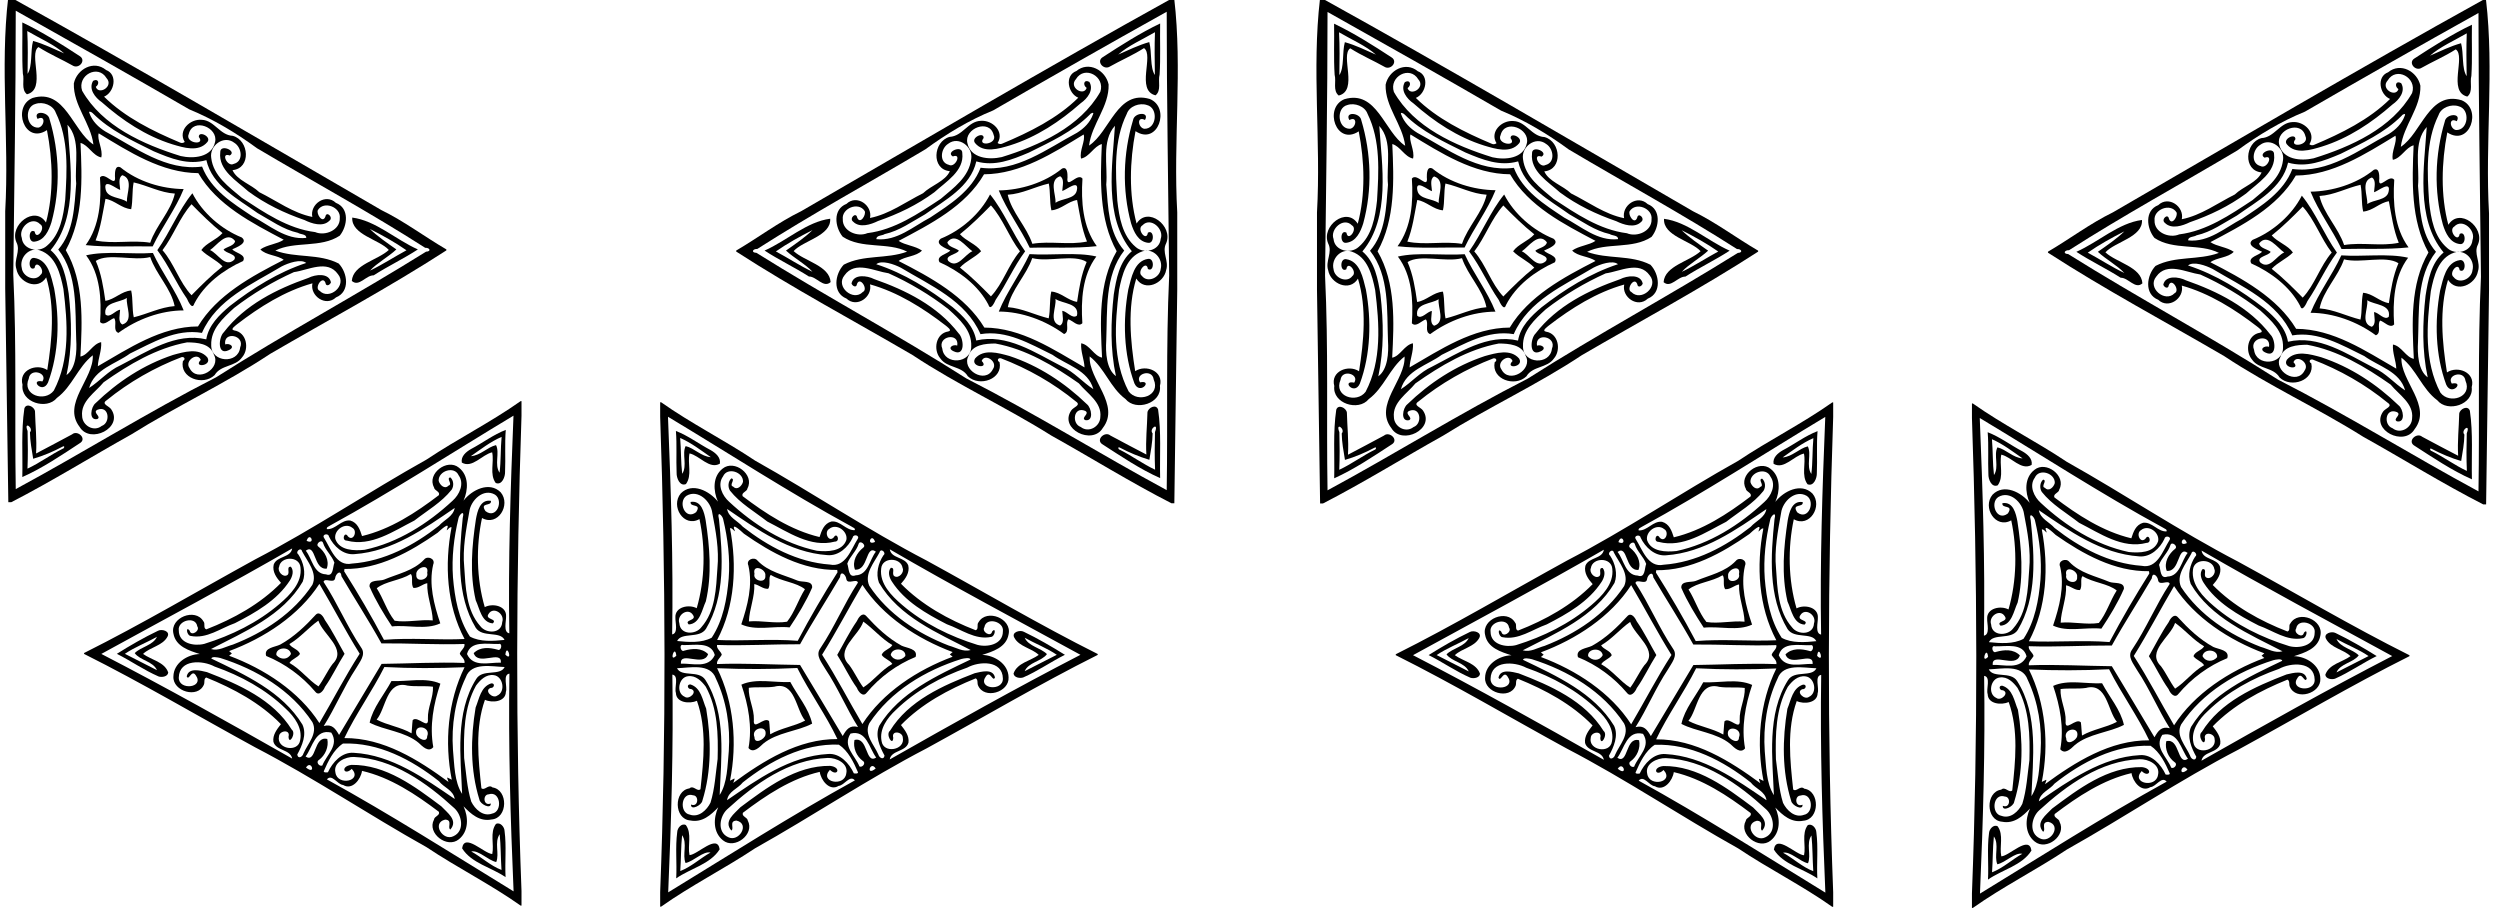 <?xml version="1.0" encoding="utf-8"?>
<!-- Generator: Adobe Illustrator 28.0.0, SVG Export Plug-In . SVG Version: 6.00 Build 0)  -->
<svg version="1.0" id="Layer_1" xmlns="http://www.w3.org/2000/svg" xmlns:xlink="http://www.w3.org/1999/xlink" x="0px" y="0px"
	 viewBox="0 0 990 360" style="enable-background:new 0 0 990 360;" xml:space="preserve">
<g id="g5602" transform="matrix(0.402,0,0,-0.402,-640.298,234.032)">
	<path id="path5604" d="M3966.3-64.2v0.9c-57.2,28.6-112.6,61.5-168.6,92.1c-57.9,30.1-112,66.5-168.9,98.4
		c-30.2,20.2-62.9,36.5-92.6,57.5l-0.9,0l0-14.3c5.4-156,6-312.3,0-468.3l0-14.3l0.9,0c29.7,21,62.4,37.4,92.6,57.5
		c56.9,31.9,111,68.3,168.9,98.4C3853.7-125.7,3909.1-92.8,3966.3-64.2 M3949.3-64.1c-63.5-32.8-125.9-67.9-187.9-103.1
		c1.6,9.3,15.9,7.4,18.5,16.6c0.9,6.7-3.5,12.3-7.4,17.3c20.4,21,46.7,35.1,73.6,46c2.6-1.3,1.3-4.7,2.3-6.9c6-14.3,31-6.8,30.1,7.9
		c-0.2,13.2-13.8,21.8-26,22.1c10.3,3.3,23.7,7.3,26,20.2c3.6,15.7-21.6,25.6-29.5,12.1c-2.3-2.3,0.5-6.8-2.9-8
		c-26.8,10.4-53.2,25-73.6,45.8c4.4,4.9,8.8,11,7.2,18c-3.1,8.6-16.8,6.6-18.2,15.9C3823.1,4,3887.2-30.1,3949.3-64.1 M3872.9-87.4
		c0.4-13.1-25.7-10.3-16.7,2.1c4.2,6.3,6.8-6.2,8.9-1.1c-2,9.1-13.6,5.6-19.9,4.2c-31.4-12.1-65.2-27-83.5-56.7
		c-4.7-3.5,2.9-15.9,3.2-6.9c-2.1,7.7,9.2,6,9.4,0.2c2.7-12.4-19.2-16.3-20.9-3.5c-2.4,11.8,5.7,23,14.1,30.7
		c19.7,19.2,44.4,32.6,70.3,41.7C3849.5-70.3,3872.5-69.1,3872.9-87.4 M3872.9-41.1c0-12.9-15.3-15.8-25.1-13.2
		c-26.8,8.3-52.7,21-74.2,39.4C3763.2-6,3751.2,6,3753,20.8c0.9,11.7,19.5,11.2,21.1,0.7c2.1-4.3-3.8-10.8-8-8.2
		c-3.4,2,1.4,8.5-3.6,8.3c-3.3-3.9-1.5-9.7,1.1-13.6c12.7-19.6,33.8-31.6,54.1-42c14.2-5,27.9-15.7,43.5-12.5
		c4.2,0.3,5.2,10.4,1.1,5.3c-1.3-6.1-10.7-0.1-7.6,4.3C3856.3-26.5,3874.4-31.2,3872.9-41.1 M3840.9-68.8
		c-33.1-15.9-69.8-32.4-89.7-65c-4.5-9.7,0.3-20.8,5.1-29.5c-0.6-4.8-5.2-2.4-6.1,1c-4.1,9.6-14.5,19.8-8.8,30.9
		c20.9,31.6,55.1,52,90.7,63.2C3834.4-67.6,3840.7-66.3,3840.9-68.8 M3841.2-59.4c-7.5-2.2-14.5,2.5-21.6,4.4
		c-30.7,11.9-59.9,31-78.3,58.9c-5.3,11.7,4.9,22.9,10.1,32.9c1.1,4.8,7.2-0.5,3.8-2.9c-5.1-7.7-7.7-18.1-4.4-26.9
		C3770.4-26.5,3808.5-42.5,3841.2-59.4 M3823.3-66c-34.6-12.9-68.9-35.1-88.9-66.3c-13.4,22.7-25.3,46-39.7,68.3
		c14.1,22.6,26.3,46.1,39.7,68.8c20.2-31.2,54.3-53.2,88.9-66.2C3819.8-64.9,3819.8-62.6,3823.3-66 M3748.1-165.3
		c-10.9-7.1-7.8,20.9-21.4,17.3c-1.6-7.8,2-16.1,8.3-20.7c3.3-1.9-0.4-6.8-3.4-5.4c-4.3,10.9-16.9,19.9-8.8,32.4
		C3738.6-137.8,3741-155.9,3748.1-165.3 M3747.8,37.5c-6.3-7.8-7.6-22.9-19.9-23.3c-7.5-2.8-6.5,7-8.3,11.5
		c2.5,7.1,9,12.2,11.2,19.5c1.3,4.1,7.8-1.1,4.7-3.6c-6.4-5-11.4-13.7-8.3-21.8C3740.6,18.6,3737.5,45,3747.8,37.5 M3747.6-176.1
		C3737.4-184.4,3742.3-167.7,3747.6-176.1 M3747,47.2C3737.6,42.8,3743.7,57.2,3747,47.2 M3730.2-179.8c-0.1-1.6-2.8-1.1-4.1-1
		c-4.5,9.8-13.7,20.1-25.4,19.1c-37.6-2.1-69.5-25-99.5-45.5c1.3,8.8,10.6,11.2,15.5,17.5c26.8,21.2,59.6,38.5,94.6,37.2
		C3720.5-158.6,3726-170.1,3730.2-179.8 M3730.2-135.2c-8.3,2.2-11.5-2.6-15.1-8.9c-13.3,22.4-28.1,46.9-42,70
		c-27.1,0.3-54.6,1.9-81.8,0.9c-0.5,3.7,3.1,6.1,4.7,9.1c-0.7,3.5-5.4,5.7-4.7,9.7c27.2-0.9,54.6,0.8,81.8,0.7
		c12.4,22.5,26.5,44,39.4,66.2c0.5,7,5.8,2.3,6.2-2.1c1.3-5.8,10.2,1.1,11.4-3.4c-13.6-20.7-23.2-44.1-37.1-64.8
		c-5.1-7,1.8-14.4,5.1-20.4C3710.3-96.4,3718.8-117.1,3730.2-135.2 M3729.9,50.1c-6.5-10.2-12-28.5-27.4-25.3
		c-32,2.3-61.1,17.9-85.8,37.3c-5.2,5.9-14,9-15.5,17.5c29.8-20.4,61.4-42.9,98.7-45.5c11.2-1.1,20.7,7.9,25.1,17.4
		C3725.5,55.1,3732.2,53.7,3729.9,50.1 M3727.1-187.8c-62.6-34.5-123-73.1-183.9-110.3c3.1,71.5,5.2,142.9,4.1,214.5
		c6.9-1,1.7-13.2,3.5-18c0.2-9.9,13.7-11,20.7-7.8c9.9-27.8,6.6-58.3,3.5-87.1c-3.3-2.9-6.9,4.4-10.9,0.8
		c-15.6-2.2-15.4-30.4,1-31.6c11.6-2.3,20.2,5.4,27.4,13c-4.9-10.6-5.3-24.6,4.6-32.5c11.5-9.5,31.7,6,24.5,19.4
		c-0.3,3.3-6.3,4-4.8,7.7c22.7,17.2,47.6,33.8,75.7,40.3c1.1-8.2,9.6-19.4,18.6-13.8C3716.7-192.9,3722.1-181.9,3727.1-187.8
		 M3727,58.7c-8.6-0.5-14.2,9.6-23.1,8.5c-7.2-2-9.6-9-11.6-15.3c-28.1,6.7-53,23-75.8,40.3c-1.5,3.7,4.5,4.3,4.8,7.7
		c7.3,13.4-13,28.9-24.5,19.4c-10-7.8-9.3-21.9-4.6-32.5c-8.2,10.4-25.4,19.4-36.6,8.1c-10.4-12.4,2.9-34.1,18.4-25.3
		c6-28,5.5-59.7-2.7-87.8c-7.6,4.1-21.7,1.4-21-9.3c-0.2-4.5,3-15.5-3.2-16.5c1.2,71.6-1.2,142.9-4.1,214.4
		c60-36,119.1-74.5,180.7-108.1C3725,61.3,3727.7,60.9,3727,58.7 M3718.6-181.1c-1.9-13.6-27.2-8.3-16.1,3.7
		c7.5-7.4,11.8,2.6,0.2,3.9c-33.8,0.4-62.5-21.5-88.4-40.8c-5.7-6.2-16.9-13.7-8.9-22.9c3.3,2-2.7,9.4,5.1,9.8
		c13.7-3.2,2.2-21.8-8.3-16.3c-11,5.1-8.4,20.4-0.9,27.4c27.3,25.1,60.9,49.1,99.1,50.6C3708.8-165.4,3721-171,3718.6-181.1
		 M3718.7,49c-4-11.5-18.7-11.7-29-10.6c-32.8,7-62.2,25.7-86.5,48.3c-6.7,5.9-11.9,16.8-6,24.9c4.2,9.7,20.2,4.4,19.7-5.3
		c-1.1-4.1-5.9-8.8-9.7-4.7c-4.6,1.3,2.8,7.3-1.8,8.1c-3.3-3-3.6-8.5-1.3-12.1c10-12.6,24.2-20.6,36.7-30.4
		c20.4-10.3,42.7-26.1,66.5-19.8c5.8-0.1,2.3,10-1,4.2c-5.2-5.6-9.9,5.4-4.4,8.4C3709.1,65.9,3720.5,57.6,3718.7,49 M3709.9-147.1
		c-38.4,0.3-72.9-21.4-102.6-43.2c2.4,6.5,1.6,4.2-3.2,2.2c7.3,36.9,3.9,77.2-12.7,110.8c26.3-1.1,52.7-1.1,79,0.2
		C3682.4-101,3698.8-123.6,3709.9-147.1 M3710,17.2c-13.9-22-27-44.4-39.2-67.5c-26.3,2.1-54.2-0.4-79.4,0.8
		c17.6,33.2,19.7,73.4,12.7,110c2.1,1.3,5.7-5.5,4.5-1.7c-3.5,8.3,6.6-1.2,9.2-3.6c26.8-18.8,58.1-36.2,91.9-35.7
		C3709.8,19,3709.9,17.8,3710,17.2 M3602.9-158.8c-1.4-14.3-1.2-31.2-9-43.3c1.3,36,7.3,80-14.1,113.4c-6.4,10-23.5,2.4-27.9,11.5
		c12.1,0.3,32.9,5.4,38.3-10.2C3600.7-109.6,3604.5-134.5,3602.9-158.8 M3602.8,11.3c-1.7-20.2-5.4-41.2-16.7-58.4
		c-10-5.5-23.2-4.4-34.1-3.3c4.5,9.1,21.8,1.9,28.4,12c19.3,32.3,16.5,72.1,12.8,108.1c-2.3,9.1,3.6,3.3,4.2-0.3
		C3601.9,50.5,3604.2,30.8,3602.8,11.3 M3591.9-166.7c-2-14.4-2.7-29.1-7-43c-3.6-7.3-11.6-15.1-20.5-11.8
		c-10.7,1.8-8.5,22.9,3.4,19c6.1-0.2,5.2-12.1-2.1-9.1c-0.5-6.3,10.6-0.7,11.2,3.9c9.1,29.2,8.7,60.7,3.7,90.6
		c-3.7,8.7-5,20.4-15.4,23.8c-4.1,0.4-3-4.9,0.6-4.5c6.9-2.5-2-11-6.4-7.6c-8.8,3.8-5.9,19.2,3.3,20.2c7.6,1.1,13.4-4.8,17.5-10.3
		C3592.1-116.9,3592.5-142.8,3591.9-166.7 M3591.7,21.3c-1.3-19.8-1.9-42.5-15.8-58.2c-5.7-7.7-21-7.7-21.7,3.9
		c-2.9,8.1,8.8,16,13.5,8c3.9-5.6-9.3-4.5-4.2-9.2c11.1,0.8,12.9,14.5,16.8,22.8c6.1,26.2,3.8,53.5-0.2,79.8
		c-1.4,7.7-4.1,19.9-14.8,18.1c-0.9-5.9,11.4-0.9,5.4-10.1c-10.8-8.5-18.3,10.3-9.4,16.2c11.4,6.7,23.9-5.6,25.3-16.7
		C3590,58.1,3593.5,39.7,3591.7,21.3 M3589.1-64.3c-6.2-13.6-21.7-8.1-33.4-8.5c-0.9,13.1,22.5-3.9,26.8,9.4
		C3576-57,3567-57.8,3559-60c-3.6-2-5.5,7-0.9,5.5C3569.2-54.8,3585.4-50.8,3589.1-64.3 M3551.2-64.9
		C3543.5-72.8,3549.9-52.5,3551.2-64.9z"/>
	<path id="path5606" d="M3934-64.1c-12.5,7.8-26.7,16.1-40.5,22.7c-3.8,2.1-12.5-0.4-9.3-5.9c4.8-8.9,17.1-10.2,24-16.9
		c-8.2-6-21.2-7.8-24.8-18.3c0.4-4.1,6.3-5,9.5-3.9C3907.2-80.1,3920-71,3934-64.1 M3926-64.1c-10.6-5.4-21.2-10.7-31.6-16.1
		c3.7,8.8,16.7,9.6,21.9,16.8c-6.3,6.3-18.1,7.6-21.9,16.1C3904.6-53,3916.7-57.7,3926-64.1z"/>
	<path id="path5608" d="M3786.8-66.2c2.6,8.2-8.5,8.6-13.8,11.1c-13.5,7.4-24.8,18.2-35.1,29.5c-3.8,3.7-7.6-2.2-9-5.4
		c-7.3-10.6-12.9-22.1-19.3-33.2c6.8-10.6,12-22.2,19.4-32.5c1.3-3.6,5.9-9.5,9.5-4.9C3751.6-86,3768.5-73.6,3786.8-66.2
		 M3776.8-65.2c-4.1-4.9-11.3-4.9-14.4,1.1C3763.9-56.1,3777.7-57.5,3776.8-65.2 M3764-73.1c-10.9-6-18.5-16.7-28.6-23.1
		c-5.2,7-8.7,15.1-13.9,22.1c-14.8,14.6,9.5,28.8,13.9,42.7c9.8-6.9,17.9-16.9,28.6-23.1c-2.4-4.2-8.9-5-10.5-9.7
		C3756.1-68,3761.4-69.1,3764-73.1z"/>
	<path id="path5610" d="M3685-131.9c-3.2,14.8-14.4,27.6-21.5,41c-15.5-0.8-33.8,4-48.2-2.6c6.8-20,10.9-41.6,7-62.4
		c4.6-5.7,10.8,0.8,14.4,4.2C3650.4-140.4,3670.6-139.5,3685-131.9 M3678.1-128.9c-10.6-5.6-23.6-7.3-34.4-13.5
		c-0.5,4.3-0.5,8.7-1.1,13c-4.9,5-16.1-10.6-15,1.4c0.4,10.8-5.6,20.8-5,31.4c8.3,1.1,16.8-0.1,25,1.1
		C3668.4-89.9,3668.8-117.9,3678.1-128.9 M3639-143c-1-4.5-10.8-9.6-10.8-2.3C3624.3-135.9,3641.3-132.5,3639-143z"/>
	<path id="path5612" d="M3685,2.1c0.6,7.4-9.9,5-14.4,6.9c-13.5,5.7-28.9,8.6-39.4,19.7c-3.2,4.2-11.7,1-9-4.9
		c4.5-19.4-0.8-39.4-7-57.9c14.2-6.7,32-1.3,47.6-3C3671-24.8,3679.1-11.5,3685,2.1 M3677.9,0.5c-6.6-10.3-10-22.5-17.6-32
		c-12.2-2-25.2,1.4-37.6,0.3c0.4,12.2,6,24.1,5.3,36.8c4.8-0.9,8.6-5,13.6-4.7c2.9,3.5-0.1,11.4,2.7,13.7
		C3654.6,8.2,3669.6,7.3,3677.9,0.5 M3638.9,13.9c0.9-8.4-12.7-5.2-10.7,1.8C3625.9,25.9,3640,20.4,3638.9,13.9z"/>
	<path id="path5614" d="M3593.9-255.7c-2.2,15.7-21.8-5.4-29.7-5.7c-2,9.7,2.6,21.1-3.6,29.6c-4.2,2.2-8.4-3-8.5-6.9
		c-2-15.1-0.2-30.4-1-45.6C3564.9-274.6,3584.8-270.4,3593.9-255.7 M3584.9-258.9c-10-5.5-19-14.1-29.8-18.2
		c0.8,11.7,0.6,23.7,1.8,35.3c5.5-8,0-19.2,3.4-27.4C3568.4-267.5,3577.7-257.2,3584.9-258.9z"/>
	<path id="path5616" d="M3594.1,124.2c1.1,6.2-4.3,10.6-9,13.3c-11.6,6.1-22.1,14.2-34.3,18.9c1.1-13.8,0.1-27.6,0.7-41.4
		c-0.2-4.6,3-13.5,9.2-10.9c6.3,8.7,1.4,20.3,3.5,30.2C3574.1,132.2,3583.9,118.2,3594.1,124.2 M3585.2,130.6
		c-9.4,0.6-16.3,8.9-24.8,10.9c-3.9-7.5,1.9-19.4-3.4-27.3c-1.4,11.4-1,23.6-2,35.3C3565.7,144.9,3575.8,137.1,3585.2,130.6z"/>
</g>
<g id="g5618" transform="matrix(0.426,0,0,-0.426,-480.298,265.432)">
	<path id="path5620" d="M3441.2,352.9l0,71.7c-3.8,66.6,4.9,132.9-2.8,198.6l-2.7,0c-115.6-64-229.8-131.3-344.1-197.5
		c-21.1-10.3-40.1-24.7-60.4-36.6v-0.9c53.2-34.4,109.1-64.2,163.9-96.2c41.4-27.5,87-48.4,129.1-74.9
		c37.3-20.8,73.5-43.4,111.6-62.9l2.7,0 M3433.7,365.8c-3.1-66.6-1.2-133.1-2.3-199.5c-62,33.5-122.7,71.4-186.2,103.8
		c-64.3,41-130.9,76.5-195.2,116.8c-5.2,0.2-3.5,3.8,0.8,3.6c50.9,32.6,104.2,61.6,156.4,92.7c19.5,14.3,40.5,27,62.9,36.1
		c53.8,31.2,107.5,61.7,161.3,91.7C3431.4,529.6,3432.9,447.7,3433.7,365.8z"/>
	<path id="path5622" d="M3430.9,370.9c2.8,8.5-4.3,16.7,0,24.9c6.9,16-17.2,34.8-27.5,18.3c-7.3,27.2-6.4,58-1,85.9
		c20.9-13.8,32.8,21.9,13.3,29.9c-30.2,9-37.1-30.6-56.5-43.3c2.5,20.1,18.8,36.3,18.2,56.8c-2.8,13.3-18.6,22-30,12.5
		c-11.2-4.2-7.8-20.9,1.8-24.8c-19.4-19.2-45.3-32-70.5-42.6c-1.4-0.8-3.3-0.5-4.5,0.5c6.6,10.4-4.7,21.6-15.8,20.6
		c-11.8-0.5-16.7-14.3-28.8-14.9c-15.4-4.2-17.3-30.3,0.2-31.9c-4.1-9.4-17.4-13.2-24.9-20.5c-16.2-8.1-31.3-19.4-49.3-23
		c2.5,11.7-12.3,22.3-21.9,13.1c-12.8-5-10.9-21.5-3.5-30.5c17.7-11.8,42.1-4.8,59.9-13.9c-19.2-7.1-40.4-2.5-58.9-12.1
		c-8.3-8.7-10.8-26.2,2.5-31.5c9.6-9.1,24.4,1.5,21.9,13.2c25.7-7.2,49.1-21.9,70.1-38.1c1.5-1.3,6.9-4.8,2.6-5.7
		c-11.5-1.7-14.3-17-7.3-25.1c6.3-9,19.8-6.8,25.5-16.5c10.8-10.4,32.9-2.6,29.5,13.1c-2.6,1.3-1.7,4.1,1.2,3.6
		c25.2-9.6,48.9-23.1,69.8-40.2c5.3-3.5-2.6-5.3-4.4-8.4c-11.5-17.1,19.7-32.6,29.4-16.2c16.7,21.6-13.4,45-12.2,66.5
		c13.9-10.8,19.1-29.1,33.3-39.6c9.5-11.7,34-4.1,32,12.2c3.8,13.6-13,20.3-23,13.7c-4.5,28.1-7.3,58.8,1,86.1
		C3411.1,350.3,3428.7,358.6,3430.9,370.9 M3425.8,371.8c-0.8-7.9-12.2-13.3-17.5-6.3c-5,3.7,4.5,15,5.6,6.4
		c5.7-3.5,6.5,10.2,0.3,9.4c-13.2-1.9-15.7-17.9-18.5-28.4c-5.2-28.7-4.4-60,5.7-87.4c5.2-11.4,17.5,3.6,5.2,1
		c-5.3,8,11.4,13,12.7,2.7c6.8-15.3-14.9-22.3-23.3-11.1c-15.2,29-12.8,63-8.9,94.4c2.8,13.7,6.8,30.7,21.8,35.8
		C3419,391.7,3428.4,381.4,3425.8,371.8 M3425.8,399.8c-1-11-15.8-14.3-23.3-7.4c-12.4,10.5-15.3,27.6-17,43
		c-1.7,27-3.5,55.7,8.8,80.7c2.4,7.2,12,10.5,18.7,8.2c10.9-2.6,9.2-22.5-2.5-22.1c-5.9,1.1-7.1,12.3,0.7,8.2
		c4.7,8.1-10.1,7-11.1-0.2c-9.3-30.9-10.3-64.6-1.8-95.9c2.5-7.9,6.6-17.1,15.9-18.1c6.2-0.9,5.4,12.9-0.3,9.4c-1.3-9-11,3.5-5,6.9
		C3416.5,420.6,3429.3,409,3425.8,399.8 M3399,388.4c-11.7-9.8-14.5-25.9-16.8-40.2c-2.8-25.3-3.4-50.9,2-75.9
		c-8.9,6.5-9.7,22-9,32.9c1.1,28-1.6,60.5,16.7,83.8c-14.6,16.8-15,40.3-16.7,61.3c1.6,17.8-4.7,40.5,8.1,54.7
		C3381,468.9,3372.6,419.9,3399,388.4 M3384.9,388.4c-17.2-29.7-15.2-66-13.6-98.9c-7.4,1.4-11.4,11.9-19.4,13.3
		c-0.6-7.8,2.8-14.8,3.1-22.4c-28.6,16.5-58.8,36.9-93.1,37c-17.6,29.2-50,46.7-79.7,61.9c5.7,4.4,16.5,4.1,21.7,9.7
		c-6.5,4.5-15.7,4.9-21.7,9c29.5,15.6,62.2,32.2,79.4,61.9c34,0.2,64.5,19.9,92.6,37c1.9-5.8-4.2-15.1-2.4-22.4
		c7.9,1.6,11.9,11.5,19.3,13.5C3369.7,454.8,3368.3,418.4,3384.9,388.4 M3369.7,234.2c-0.2-8.7-10.7-15.1-18.2-9.2
		c-8.7,3-6.8,19.5,4.1,15c4.8-2.6-4.3-6.3,0-8.6c8.2-1.6,6,11.4,1.6,14.8c-20.5,19.8-44.8,35.8-72,44.8c-10.2,2.8-23.9,6.9-31.9-2.3
		c-4.9-8.1,13.7-10,6.1-2.3c2.9,7.6,15.5-0.8,10.4-7.7c-7.1-14.3-29.7-0.2-22.6,12.4c3.4,10.6,15.6,11.4,24.9,11.5
		c28.6-5.2,54.2-20.6,77.6-37C3357.5,256.1,3371.3,248,3369.7,234.2 M3369.7,536.6c-18.7-32.8-56.8-49.9-91.6-60.7
		c-11.8-2.7-29-1.3-32,13.1c-3.1,13.5,20.5,22.9,24.4,7.6c4.2-8.9-15.9-11.3-9.3-3c0.5,6.2-12.2,0.4-7.9-4.7
		c8-9.7,22.2-5.2,32.5-2.1c24.7,7.7,46.4,22.2,65.7,39.2c6.1,4.2,12.5,12.3,8,19.8c-5.1,2.7-6.4-2.9-2.5-5.6c-2.7-8.2-17,0.5-10,8.1
		C3354.9,561.6,3374.5,550.8,3369.7,536.6 M3363.2,260.2c-10,6.4-17.8,16-29,21c-25.2,12.9-51.5,30.9-79.9,24.2
		c-2.1,13.1-12.2,22.8-21.9,31c-21.5,16.7-45.1,31.5-71,39.9c4.9,4.2,16.8-0.1,22.8-3.2c27.4-16.5,60.6-30.6,74.1-61.8
		c24.2,4.1,46.1-9.1,66.9-19.2C3338.5,282.5,3358.4,277.9,3363.2,260.2 M3362.9,515.6c-2.7-7.5-8.3-13-14.9-17.1
		c-27.9-14.9-56.3-36.9-89.6-32.5c-8.2-21.5-28.5-34.1-46.7-46.2c-15.8-8.3-31.1-22.2-50.1-20.2c-0.5,3.7,5.8,3.2,7.6,4.7
		c13.9,3.1,25.4,11.6,37.6,18.4c18.2,13.1,42.2,25.3,47.6,49.2c17.1-4.9,32.8,1.4,48.9,8.2c19.9,9.9,40.8,19.4,56.7,35.4
		C3360.7,516.8,3364.2,518.3,3362.9,515.6 M3249.7,300.1c0.3-16.4-25.1-17.9-26.9-2.3c-4.9,11.6,15.9,15.6,13.9,2.9
		c-4.2,1.5-9.9-2.5-3.2-5.4c10.8-5.2,9.4,12.1,4.5,16.7c-19.7,25.6-49.2,40.2-78.6,50.5c-6.4,3.3-19.1,5-21-4.1
		c1-2.7,4.7-4.3,5.1-0.4c2.8,7.3,10.8-5.1,5.4-7.5c-8.8-9.2-25.8,5-17,15.5c9.8,13.9,27.6,3.8,40.9,1.9c19.6-8.8,38.5-20,55.6-33.3
		C3238.6,325.3,3250.3,315,3249.7,300.1 M3249.7,474.2c-2-16.9-16.5-27-28.3-37.1c-20.9-13.8-42.7-28.7-68.2-31.9
		c-9.3-4-23.4,1.9-22.9,13c-1.2,10,14.6,16.6,20.4,7.5c1.5-3.6-4.3-12.7-7-6.1c-1,5.8-7.8-0.7-3.8-3.7c6.1-6.2,16.5-2.7,23.2,0.6
		c18.8,6.5,36.3,14.9,52.3,26.7c10.6,9.7,27.9,19.8,26,36.2c0.4,8.4-16.1,1.2-8.8-2.9c8.8,3.4,2.2-11.1-3.7-7.8
		c-9.4,2.3-7.6,15.3-0.6,19.6C3238,495.8,3251.5,485.5,3249.7,474.2L3249.7,474.2z"/>
	<path id="path5624" d="M3425.3,177.5c-0.5,21.2,1.2,42.7-1.9,63.7c-1.8,5.5-9.3,1.8-9.9-2.6c-0.3-13.2-1.8-26-1-39.2
		c-11.3,6-22.4,11.6-33.5,17.7c-4.8,4.2-13.6-3.5-7.8-7.9C3388.6,198,3406.7,185.7,3425.3,177.5 M3420.6,185.3
		c-11.3,5.3-21.5,12.9-32.7,18.5c-1.6,0.2-2.3,3.3,0,2c8.7-4.6,18-8.5,27.4-11.3c1.3,8.1,2.9,16.3,3,24.6c-3.8,4,6.2,11.2,2.2,1.2
		C3420.2,208.6,3420.1,196.9,3420.6,185.3z"/>
	<path id="path5626" d="M3424.8,552.6c1,15.8,0.2,31.7,0.5,47.5c-18.4-8.8-36.3-20.2-53.5-31.4c-5.8-3.7,0.3-11.5,5.9-9.1
		c10.8,6.1,22.1,10.9,32.6,17.6c9.5-6.5-7.8-39.3,10.7-43.9C3426.7,537.8,3423.1,546.4,3424.8,552.6 M3420.4,552.3
		c-4.7,7-2.6,21.1-5.2,30.6c-10-2.8-19.5-7.5-28.9-11.6c9.2,8.2,23.1,14.3,34.2,20.8C3420,578.8,3420.2,565.5,3420.4,552.3
		L3420.4,552.3z"/>
	<path id="path5628" d="M3366,383.5c-18.4,4.3-41.9,0.8-62.1,2.2c-8.5-18.5-21.1-34.7-28.6-53.4c21,0,43.3-8.1,60.7-20.9
		c5.6,2.2,0.9,10.2,4,13.7c3.9-1.1,9.2-7.7,13-3.6C3351.6,342.6,3352.9,366.1,3366,383.5 M3357,378.4c-5.1-11.8-7-24.5-8.9-37.1
		c-8.7,1.3-15,9-24,9.6c-1.8-8.3-0.7-16.7-2.4-24.9c-12.8,3.1-24.7,9.4-38,10.4c3.2,16.3,17.3,29.6,22.7,45.6
		C3321.8,378,3345.1,386,3357,378.4 M3348,328.6c-4.1-3.7-9.2,3.9-13.7,4.4c0.1-4.4,2.3-11.3-2.1-13.7c-10.9,3.4-3.1,17-4.2,24.7
		C3334.6,339.5,3350.4,340.4,3348,328.6z"/>
	<path id="path5630" d="M3366.4,393.1c-13.1,17.9-14.7,41.6-13.3,62.8c-4.6,6.1-15.4-11.1-13.9,1.2c0,3.2,0,10.4-5.1,8.1
		c-16.3-13.3-38.6-20-58.8-20.3c7.5-18.6,20.2-35.2,28.8-53.3C3324.6,392.2,3345.8,390.9,3366.4,393.1 M3357.3,397.4
		c-16.5-3.5-34.1,0.7-50.8-2.1c-5.4,16.1-19.2,29.3-22.9,45.6c13.5,0.8,25.4,7.5,38.2,10.4c1.6-8.2,0.6-16.6,2.4-24.9
		c9,0.7,15.3,8.3,23.9,9.6C3350.6,423.1,3352.2,409.7,3357.3,397.4 M3347.8,444.7c-1.8-8-14.1-7.1-19.7-11.3
		c0.3,8-6.3,21.2,4.2,24.7c4.3-2.4,2.2-9.3,2-13.7C3337.6,445,3350.5,456.1,3347.8,444.7L3347.8,444.7z"/>
	<path id="path5632" d="M3299.8,388.3c-11.9,16.8-19.7,37-32.6,52.9c-9.3-18.2-27-33.5-45.8-41.1c-6.3-5,4.9-9.2,8.8-11
		c-2.3-3.3-13.6-4.8-10-10.9c18.1-8.1,36.1-21.5,45.5-39.6c1.8-6,5.7,2.2,6.7,4.6C3282.4,357.8,3289.1,374,3299.8,388.3 M3295,388.3
		c-10.9-12.6-15.7-30-27-41.9c-8.6,8.8-18.6,18.7-28.8,26.8c5.8,6.2,13.8,9.2,19.7,15.2c-4.7,6.7-14,9.4-19.7,15.8
		c10.2,8.1,20.2,18,28.8,26.8C3279.1,418.8,3284.9,401.4,3295,388.3 M3250.8,388.4c-7.3-3.1-13.9-16.8-22.4-9.1
		c-3.7,5.3,8.2,6,9.8,9.7c-3.3,2.6-10.1,3.4-10.7,7.8C3235.3,406.8,3244.7,392.3,3250.8,388.4z"/>
	<path id="path5634" d="M3119,359.7c-1.1,15.3-24,19.2-34.4,28.8c8.9,9.9,35,14.1,34,30.1c-21.8-2.8-40.4-20.5-61-29.6
		c12.6-8.3,27.9-15.6,41.2-24.1C3105.9,365.1,3112.4,353.7,3119,359.7 M3102.2,369.3c-11.6,5.5-22.6,12.8-34,18.9
		c10.4,7.3,22.5,14,34,19.8c-6.7-6.6-16.2-13.1-24.6-19C3084.7,382.2,3095.8,376.3,3102.2,369.3L3102.2,369.3z"/>
</g>
<g id="g6148" transform="matrix(0.402,0,0,0.402,-640.298,-167.795)">
	<path id="path6150" d="M2967.7,1062.8l0-0.9c57.2-28.6,112.6-61.5,168.5-92.2c57.9-30.1,112-66.6,168.9-98.4
		c30.2-20.2,62.9-36.5,92.6-57.5l0.9,0l0,14.3c-5.3,156.1-6,312.3,0,468.3l0,14.3l-0.9,0c-29.7-21-62.4-37.3-92.6-57.5
		c-56.9-31.8-111-68.3-168.9-98.4C3080.4,1124.3,3025,1091.4,2967.7,1062.8 M2984.7,1062.8c63.5,32.8,125.9,67.8,188,103.1
		c-1.7-9.3-15.9-7.4-18.5-16.6c-0.9-6.7,3.5-12.3,7.4-17.3c-20.4-21-46.7-35.1-73.6-46c-2.6,1.3-1.3,4.7-2.2,6.9
		c-5.9,14.3-31,6.8-30.1-7.9c0.2-13.2,13.8-21.8,26-22.1c-10.3-3.3-23.7-7.3-26-20.2c-3.6-15.7,21.6-25.6,29.5-12.1
		c2.3,2.3-0.5,6.8,2.9,8c26.8-10.4,53.2-25,73.6-45.8c-4.4-4.9-8.8-11-7.2-18c3.1-8.6,16.8-6.6,18.2-15.9
		C3110.9,994.6,3046.8,1028.7,2984.7,1062.8 M3061.1,1086c-0.4,13.2,25.7,10.3,16.7-2.2c-4.2-6.3-6.8,6.2-8.9,1.1
		c2-9.1,13.6-5.6,19.9-4.2c31.4,12.1,65.2,27,83.6,56.7c4.7,3.5-2.9,15.9-3.2,6.9c2.1-7.7-9.2-6-9.4-0.2
		c-2.7,12.4,19.2,16.3,20.9,3.5c2.4-11.8-5.7-23-14.1-30.7c-19.7-19.2-44.5-32.6-70.3-41.7C3084.5,1068.9,3061.6,1067.8,3061.1,1086
		 M3061.1,1039.7c0,12.9,15.3,15.7,25.1,13.2c26.8-8.3,52.7-21,74.2-39.4c10.4-8.9,22.4-21,20.6-35.8c-0.9-11.7-19.6-11.2-21.1-0.7
		c-2,4.3,3.8,10.8,8,8.2c3.3-2-1.4-8.5,3.6-8.3c3.3,3.9,1.5,9.7-1,13.6c-12.7,19.6-33.8,31.6-54.1,42c-14.2,5-27.9,15.7-43.5,12.6
		c-4.2-0.3-5.2-10.4-1.1-5.2c1.3,6.1,10.7,0.1,7.5-4.3C3077.7,1025.1,3059.6,1029.8,3061.1,1039.7 M3093.1,1067.4
		c33.1,15.9,69.8,32.4,89.7,65c4.5,9.7-0.3,20.8-5.1,29.5c0.7,4.8,5.2,2.4,6.1-1c4.1-9.6,14.5-19.8,8.8-30.9
		c-20.9-31.6-55.1-52-90.7-63.2C3099.6,1066.2,3093.4,1064.9,3093.1,1067.4 M3092.8,1058c7.5,2.2,14.5-2.5,21.6-4.4
		c30.7-11.9,59.9-31,78.3-58.9c5.3-11.7-4.9-22.9-10.1-32.9c-1.1-4.8-7.2,0.5-3.8,2.9c5.1,7.7,7.7,18.1,4.4,26.9
		C3163.6,1025.1,3125.5,1041.1,3092.8,1058 M3110.7,1064.6c34.6,12.9,68.9,35.1,88.9,66.3c13.4-22.7,25.3-46,39.7-68.3
		c-14.1-22.6-26.3-46.1-39.7-68.8c-20.2,31.2-54.3,53.3-88.9,66.2C3114.2,1063.5,3114.2,1061.2,3110.7,1064.6 M3186,1163.9
		c11,7.1,7.7-20.9,21.4-17.3c1.6,7.8-2,16.1-8.3,20.7c-3.3,1.9,0.4,6.7,3.4,5.4c4.3-10.9,16.9-19.9,8.8-32.4
		C3195.4,1136.4,3193,1154.5,3186,1163.9 M3186.2,961.1c6.3,7.8,7.6,22.9,19.9,23.3c7.5,2.8,6.5-7,8.3-11.5
		c-2.5-7.1-9-12.2-11.2-19.5c-1.3-4.1-7.8,1.1-4.7,3.6c6.4,5,11.4,13.7,8.3,21.8C3193.5,980,3196.5,953.6,3186.2,961.1
		 M3186.4,1174.7C3196.7,1183,3191.7,1166.3,3186.4,1174.7 M3187,951.4C3196.4,955.8,3190.3,941.4,3187,951.4 M3203.9,1178.4
		c0.1,1.6,2.9,1.1,4.1,1c4.5-9.8,13.7-20.1,25.4-19.2c37.6,2.1,69.5,25,99.5,45.5c-1.3-8.8-10.7-11.2-15.5-17.5
		c-26.8-21.2-59.6-38.5-94.6-37.1C3213.5,1157.2,3208.1,1168.7,3203.9,1178.4 M3203.9,1133.7c8.3-2.2,11.5,2.6,15.1,8.8
		c13.3-22.4,28.1-46.9,41.9-70c27.1-0.3,54.6-1.9,81.8-0.9c0.5-3.8-3.1-6-4.7-9c0.7-3.5,5.4-5.7,4.6-9.7
		c-27.2,0.9-54.6-0.8-81.8-0.6c-12.4-22.5-26.5-44-39.4-66.2c-0.5-7-5.8-2.3-6.2,2.1c-1.2,5.8-10.2-1.1-11.4,3.5
		c13.6,20.7,23.2,44.1,37.1,64.8c5.1,7-1.8,14.4-5.1,20.4C3223.8,1095,3215.3,1115.6,3203.9,1133.7 M3204.1,948.4
		c6.5,10.2,12,28.5,27.4,25.3c32-2.3,61.1-17.9,85.8-37.3c5.2-5.9,14-9,15.5-17.5c-29.8,20.4-61.4,42.9-98.7,45.5
		c-11.2,1.1-20.7-7.9-25.2-17.4C3208.5,943.5,3201.8,944.9,3204.1,948.4 M3207,1186.4c62.6,34.5,123,73,183.9,110.3
		c-3.1-71.5-5.2-142.9-4.1-214.5c-6.9,1-1.7,13.2-3.5,18c-0.2,9.9-13.6,11.1-20.6,7.8c-9.9,27.8-6.6,58.3-3.5,87.1
		c3.3,2.8,6.9-4.4,10.9-0.8c15.6,2.2,15.4,30.4-1,31.6c-11.6,2.3-20.2-5.4-27.5-13c4.9,10.5,5.3,24.6-4.6,32.5
		c-11.5,9.5-31.7-6-24.5-19.4c0.3-3.3,6.3-4,4.8-7.7c-22.8-17.2-47.6-33.8-75.7-40.3c-1.1,8.2-9.6,19.4-18.6,13.9
		C3217.3,1191.5,3212,1180.5,3207,1186.4 M3207,939.9c8.6,0.5,14.2-9.6,23-8.5c7.2,2,9.6,9,11.6,15.3c28.1-6.7,53-23,75.7-40.3
		c1.5-3.7-4.5-4.3-4.8-7.7c-7.3-13.4,13-28.9,24.5-19.4c10,7.8,9.3,21.9,4.6,32.5c8.1-10.5,25.4-19.4,36.6-8.2
		c10.4,12.3-2.9,34.1-18.4,25.3c-6,28.1-5.5,59.8,2.7,87.8c7.6-4.1,21.7-1.4,21,9.3c0.2,4.5-3,15.5,3.2,16.5
		c-1.2-71.6,1.2-142.9,4.1-214.4c-60,36-119.1,74.5-180.6,108.2C3209,937.3,3206.3,937.7,3207,939.9 M3215.4,1179.6
		c2,13.6,27.2,8.3,16.1-3.7c-7.5,7.4-11.8-2.6-0.2-3.9c33.8-0.4,62.6,21.5,88.4,40.8c5.7,6.2,16.9,13.7,8.9,22.9
		c-3.3-2,2.7-9.4-5.1-9.8c-13.7,3.2-2.2,21.8,8.3,16.3c11-5.1,8.4-20.4,0.9-27.4c-27.3-25.1-60.9-49.1-99.1-50.6
		C3225.2,1164,3213,1169.6,3215.4,1179.6 M3215.3,949.6c4,11.5,18.8,11.7,29,10.6c32.8-7,62.1-25.7,86.5-48.3
		c6.7-5.9,11.9-16.8,6-25c-4.2-9.7-20.2-4.4-19.7,5.4c1.1,4,5.9,8.8,9.7,4.7c4.6-1.3-2.8-7.3,1.8-8.1c3.3,2.9,3.7,8.4,1.3,12.1
		c-10,12.6-24.1,20.6-36.7,30.4c-20.4,10.3-42.7,26.1-66.5,19.8c-5.8,0.1-2.3-10,1-4.2c5.3,5.6,9.9-5.4,4.4-8.4
		C3224.9,932.6,3213.5,941,3215.3,949.6 M3224.2,1145.7c38.4-0.3,72.9,21.4,102.6,43.2c-2.4-6.5-1.6-4.2,3.2-2.2
		c-7.3-36.9-3.9-77.2,12.6-110.8c-26.3,1.1-52.7,1.2-79-0.2C3251.6,1099.6,3235.3,1122.2,3224.2,1145.7 M3224,981.4
		c13.9,22,27,44.4,39.2,67.5c26.3-2.2,54.2,0.4,79.4-0.8c-17.7-33.2-19.8-73.4-12.8-110c-2.1-1.3-5.6,5.5-4.5,1.7
		c3.5-8.3-6.6,1.2-9.2,3.6c-26.8,18.8-58.1,36.2-91.8,35.7C3224.2,979.5,3224.1,980.8,3224,981.4 M3331.2,1157.4
		c1.4,14.3,1.2,31.2,9,43.3c-1.3-36-7.3-80,14-113.4c6.3-10,23.5-2.4,27.9-11.6c-12.1-0.3-32.9-5.3-38.3,10.2
		C3333.3,1108.1,3329.5,1133.1,3331.2,1157.4 M3331.2,987.3c1.7,20.2,5.4,41.2,16.7,58.4c10,5.5,23.2,4.4,34.1,3.3
		c-4.5-9.1-21.8-1.9-28.4-12c-19.3-32.2-16.5-72.1-12.8-108.1c2.3-9.1-3.6-3.2-4.2,0.3C3332.1,948.1,3329.8,967.8,3331.2,987.3
		 M3342.2,1165.3c2,14.4,2.7,29.1,7,43c3.6,7.3,11.6,15.1,20.5,11.8c10.7-1.8,8.5-22.9-3.4-19c-6.1,0.2-5.2,12.1,2.1,9
		c0.5,6.3-10.6,0.7-11.2-3.9c-9.1-29.2-8.7-60.7-3.7-90.6c3.6-8.7,5-20.4,15.4-23.8c4.1-0.4,3,4.9-0.6,4.5c-6.9,2.5,2,11,6.4,7.6
		c8.7-3.8,5.8-19.2-3.3-20.2c-7.6-1.1-13.4,4.8-17.5,10.3C3341.9,1115.5,3341.6,1141.4,3342.2,1165.3 M3342.3,977.3
		c1.3,19.8,1.9,42.5,15.8,58.1c5.7,7.7,21,7.7,21.6-3.9c2.9-8.1-8.8-16-13.5-8c-3.9,5.6,9.3,4.5,4.2,9.2
		c-11.1-0.8-12.9-14.5-16.8-22.8c-6.1-26.2-3.8-53.5,0.2-79.8c1.4-7.7,4.1-19.9,14.8-18.1c0.9,5.9-11.4,0.9-5.4,10.1
		c10.8,8.5,18.3-10.3,9.4-16.2c-11.4-6.7-23.9,5.6-25.3,16.7C3344.1,940.5,3340.5,958.9,3342.3,977.3 M3345,1062.9
		c6.2,13.6,21.7,8.1,33.4,8.5c0.8-13.1-22.4,3.9-26.8-9.4c6.5-6.4,15.5-5.6,23.5-3.4c3.7,2,5.5-7,0.9-5.6
		C3364.9,1053.3,3348.6,1049.4,3345,1062.9 M3382.8,1063.5C3390.5,1071.4,3384.2,1051.1,3382.8,1063.5z"/>
	<path id="path6152" d="M3000.1,1062.7c12.5-7.9,26.7-16.1,40.5-22.7c3.8-2.1,12.5,0.4,9.3,5.9c-4.8,8.9-17.1,10.2-24,16.9
		c8.2,6,21.2,7.8,24.8,18.3c-0.4,4.1-6.3,5-9.5,3.9C3026.9,1078.8,3014,1069.7,3000.1,1062.7 M3008,1062.7
		c10.6,5.3,21.2,10.7,31.6,16.1c-3.8-8.8-16.8-9.6-21.9-16.8c6.2-6.3,18.1-7.6,21.9-16.1C3029.4,1051.6,3017.3,1056.3,3008,1062.7z"
		/>
	<path id="path6154" d="M3147.2,1064.8c-2.6-8.2,8.5-8.6,13.8-11.2c13.4-7.4,24.8-18.2,35.1-29.5c3.8-3.7,7.6,2.2,9,5.4
		c7.3,10.6,12.9,22.1,19.3,33.2c-6.8,10.6-12,22.2-19.3,32.5c-1.3,3.6-5.9,9.5-9.5,4.9C3182.5,1084.6,3165.6,1072.2,3147.2,1064.8
		 M3157.2,1063.8c4.2,4.9,11.3,4.9,14.4-1.1C3170.2,1054.7,3156.3,1056.1,3157.2,1063.8 M3170.1,1071.7c10.9,6,18.5,16.7,28.6,23.1
		c5.2-7,8.7-15.1,13.9-22.1c14.8-14.6-9.5-28.8-14-42.7c-9.8,6.9-17.9,16.9-28.6,23.1c2.4,4.2,8.9,5,10.5,9.7
		C3177.9,1066.6,3172.6,1067.7,3170.1,1071.7z"/>
	<path id="path6156" d="M3249.1,1130.5c3.2-14.9,14.4-27.6,21.5-41c15.5,0.8,33.7-4,48.2,2.6c-6.8,20-10.8,41.6-7,62.5
		c-4.6,5.7-10.8-0.8-14.4-4.2C3283.7,1139,3263.5,1138.1,3249.1,1130.5 M3256,1127.5c10.6,5.6,23.6,7.3,34.4,13.5
		c0.5-4.3,0.5-8.7,1.1-13c4.9-5,16.1,10.6,15-1.5c-0.4-10.8,5.5-20.8,5-31.4c-8.3-1.1-16.8,0.1-25.1-1.1
		C3265.6,1088.5,3265.3,1116.5,3256,1127.5 M3295,1141.5c1,4.4,10.8,9.5,10.8,2.3C3309.8,1134.5,3292.8,1131.1,3295,1141.5z"/>
	<path id="path6158" d="M3249,996.5c-0.6-7.4,9.9-5.1,14.3-6.9c13.5-5.7,28.9-8.6,39.4-19.7c3.2-4.2,11.6-1,9,4.9
		c-4.5,19.4,0.8,39.4,7,57.9c-14.2,6.7-32,1.3-47.6,3C3263,1023.3,3254.9,1010.1,3249,996.5 M3256.1,998.1c6.6,10.3,10,22.5,17.6,32
		c12.3,2,25.2-1.5,37.6-0.3c-0.4-12.2-6-24.1-5.4-36.7c-4.8,0.9-8.6,5.1-13.6,4.7c-2.9-3.5,0-11.4-2.7-13.7
		C3279.4,990.4,3264.4,991.3,3256.1,998.1 M3295.1,984.7c-0.9,8.5,12.8,5.2,10.7-1.8C3308.1,972.7,3294,978.2,3295.1,984.7z"/>
	<path id="path6160" d="M3340.2,1254.3c2.2-15.7,21.8,5.3,29.7,5.6c2-9.7-2.6-21.1,3.6-29.6c4.2-2.2,8.4,3,8.5,6.8
		c2,15.1,0.2,30.4,1,45.6C3369.2,1273.1,3349.3,1269,3340.2,1254.3 M3349.2,1257.4c10,5.5,19,14.1,29.8,18.2
		c-0.8-11.7-0.6-23.7-1.8-35.2c-5.5,8,0,19.2-3.4,27.4C3365.7,1266.1,3356.4,1255.8,3349.2,1257.4z"/>
	<path id="path6162" d="M3339.9,874.3c-1.1-6.2,4.3-10.6,9-13.3c11.6-6.1,22.1-14.2,34.3-18.9c-1.1,13.8-0.1,27.6-0.7,41.4
		c0.2,4.6-3,13.5-9.2,10.9c-6.3-8.6-1.4-20.3-3.5-30.2C3359.9,866.3,3350.1,880.3,3339.9,874.3 M3348.8,868
		c9.4-0.6,16.3-8.9,24.8-10.9c3.9,7.5-1.9,19.4,3.5,27.2c1.4-11.4,0.9-23.6,2-35.3C3368.3,853.6,3358.3,861.4,3348.8,868z"/>
</g>
<g id="g6164" transform="matrix(0.426,0,0,0.426,-480.298,-199.194)">
	<path id="path6166" d="M2351.7,736.8l0-71.7c3.8-66.6-4.9-132.9,2.8-198.6l2.7,0c115.6,64,229.8,131.2,344.1,197.5
		c21.1,10.3,40.1,24.7,60.5,36.6v0.9c-53.2,34.4-109,64.3-163.8,96.2c-41.4,27.5-87,48.5-129.1,74.9c-37.3,20.8-73.5,43.4-111.6,63
		l-2.7,0 M2359.2,723.9c3.2,66.6,1.2,133.1,2.3,199.5c62-33.5,122.7-71.5,186.2-103.9c64.3-41,130.9-76.6,195.2-116.8
		c5.1-0.2,3.5-3.8-0.8-3.6c-50.9-32.6-104.2-61.6-156.4-92.6c-19.5-14.3-40.5-26.9-62.9-36.1c-53.8-31.2-107.6-61.6-161.3-91.7
		C2361.5,560.1,2360.1,641.9,2359.2,723.9z"/>
	<path id="path6168" d="M2362.1,718.8c-2.8-8.5,4.3-16.7,0-24.9c-6.9-16,17.2-34.8,27.5-18.3c7.3-27.2,6.4-58,0.9-85.9
		c-20.9,13.8-32.8-21.9-13.3-29.9c30.2-9,37.1,30.6,56.5,43.3c-2.5-20.1-18.8-36.3-18.2-56.8c2.8-13.3,18.6-22,29.9-12.5
		c11.2,4.1,7.8,20.8-1.8,24.8c19.4,19.2,45.3,32,70.5,42.6c1.4,0.8,3.3,0.5,4.5-0.5c-6.6-10.4,4.7-21.6,15.8-20.6
		c11.8,0.5,16.7,14.3,28.8,14.9c15.4,4.1,17.3,30.3-0.2,31.9c4.1,9.4,17.4,13.2,24.9,20.5c16.2,8,31.3,19.4,49.3,23
		c-2.5-11.7,12.3-22.3,21.9-13.1c12.8,5,10.9,21.5,3.6,30.5c-17.7,11.8-42.1,4.8-59.9,13.9c19.2,7.1,40.4,2.5,58.9,12
		c8.3,8.6,10.8,26.2-2.5,31.5c-9.6,9.1-24.4-1.5-21.9-13.1c-25.7,7.2-49.1,21.9-70.1,38.1c-1.5,1.4-6.9,4.8-2.6,5.7
		c11.5,1.7,14.3,17,7.3,25c-6.3,9-19.8,6.8-25.5,16.5c-10.8,10.4-32.8,2.7-29.5-13.1c2.5-1.3,1.7-4.1-1.2-3.6
		c-25.1,9.6-48.9,23.2-69.8,40.2c-5.3,3.5,2.6,5.3,4.4,8.4c11.5,17.1-19.7,32.6-29.4,16.3c-16.7-21.6,13.4-45,12.2-66.6
		c-13.9,10.9-19.1,29.1-33.3,39.6c-9.5,11.7-34,4.1-32-12.2c-3.8-13.6,13-20.3,23-13.7c4.5-28.1,7.3-58.9-1-86.1
		C2381.9,739.4,2364.2,731.1,2362.1,718.8 M2367.1,717.9c0.8,7.9,12.2,13.3,17.5,6.3c5-3.7-4.5-15-5.6-6.3
		c-5.7,3.5-6.5-10.2-0.3-9.4c13.2,1.9,15.8,17.9,18.5,28.4c5.2,28.7,4.5,60-5.7,87.4c-5.2,11.4-17.5-3.5-5.2-1
		c5.3-8-11.5-12.9-12.7-2.6c-6.7,15.3,14.9,22.3,23.3,11.1c15.2-29,12.8-63,8.9-94.5c-2.8-13.7-6.9-30.7-21.8-35.8
		C2374,698,2364.6,708.3,2367.1,717.9 M2367.1,689.8c1,11,15.8,14.3,23.4,7.3c12.4-10.5,15.3-27.6,17-43c1.6-27,3.5-55.7-8.8-80.7
		c-2.5-7.1-12-10.5-18.7-8.2c-10.8,2.6-9.2,22.5,2.5,22.1c5.9-1.1,7.1-12.4-0.7-8.1c-4.7-8.1,10-7,11.1,0.2
		c9.3,30.9,10.3,64.6,1.8,95.8c-2.5,7.9-6.6,17.1-15.9,18.1c-6.2,0.9-5.4-12.9,0.3-9.4c1.3,9,11-3.6,5-6.9
		C2376.4,669.1,2363.6,680.6,2367.1,689.8 M2393.9,701.3c11.7,9.8,14.5,25.9,16.8,40.2c2.9,25.3,3.4,50.9-2,75.9
		c8.9-6.5,9.7-22,9-32.9c-1.1-28,1.6-60.5-16.7-83.8c14.6-16.8,15-40.4,16.7-61.3c-1.7-17.8,4.7-40.6-8.1-54.7
		C2412,620.7,2420.3,669.7,2393.9,701.3 M2408,701.2c17.2,29.6,15.3,65.9,13.6,98.9c7.4-1.4,11.4-11.9,19.3-13.4
		c0.6,7.7-2.8,14.9-3.1,22.4c28.6-16.5,58.8-36.9,93.1-37c17.5-29.2,50-46.7,79.7-61.9c-5.7-4.4-16.5-4.1-21.7-9.7
		c6.4-4.5,15.7-4.9,21.7-9c-29.5-15.6-62.2-32.2-79.4-61.9c-34-0.2-64.5-19.9-92.6-37c-1.8,5.8,4.2,15.1,2.4,22.4
		c-7.9-1.6-11.9-11.5-19.3-13.5C2423.2,634.8,2424.7,671.2,2408,701.2 M2423.2,855.4c0.2,8.7,10.7,15.1,18.2,9.2
		c8.6-3,6.8-19.5-4.1-15c-4.8,2.6,4.3,6.3,0,8.6c-8.2,1.6-6-11.4-1.6-14.8c20.5-19.8,44.8-35.8,72-44.8c10.2-2.8,23.9-7,31.9,2.3
		c4.9,8.1-13.7,10-6.1,2.3c-2.9-7.6-15.5,0.8-10.4,7.7c7.1,14.2,29.7,0.2,22.6-12.5c-3.4-10.6-15.6-11.4-24.9-11.5
		c-28.6,5.3-54.2,20.6-77.6,37.1C2435.5,833.5,2421.7,841.7,2423.2,855.4 M2423.2,553.1c18.7,32.8,56.8,49.9,91.6,60.7
		c11.8,2.7,29,1.3,32-13.1c3.1-13.5-20.5-22.9-24.4-7.6c-4.2,8.9,15.9,11.3,9.3,3c-0.5-6.2,12.2-0.4,7.9,4.7
		c-8,9.7-22.2,5.2-32.5,2.1c-24.7-7.7-46.5-22.2-65.7-39.2c-6.1-4.2-12.5-12.2-8-19.8c5.1-2.7,6.4,2.9,2.5,5.6
		c2.7,8.1,17-0.5,10-8.1C2438,528.1,2418.4,538.8,2423.2,553.1 M2429.7,829.4c10-6.4,17.8-16,29-21c25.2-12.9,51.5-30.9,79.9-24.2
		c2.1-13.1,12.2-22.8,21.9-31c21.5-16.7,45.1-31.5,71-40c-4.9-4.1-16.8,0.1-22.8,3.2c-27.4,16.5-60.6,30.6-74.1,61.8
		c-24.2-4.1-46.1,9.1-66.9,19.2C2454.5,807.1,2434.6,811.7,2429.7,829.4 M2430,574c2.7,7.5,8.3,13,15,17.1
		c27.9,14.9,56.3,36.9,89.7,32.5c8.2,21.5,28.5,34.1,46.7,46.2c15.8,8.2,31.1,22.2,50.1,20.1c0.5-3.7-5.8-3.2-7.6-4.7
		c-13.9-3.1-25.4-11.6-37.6-18.4c-18.2-13.1-42.2-25.3-47.6-49.2c-17.1,4.9-32.8-1.4-48.9-8.2c-19.9-9.9-40.8-19.4-56.7-35.4
		C2432.2,572.9,2428.7,571.4,2430,574 M2543.2,789.5c-0.3,16.4,25.1,17.9,26.9,2.3c4.9-11.6-15.9-15.5-13.9-2.9
		c4.2-1.5,9.9,2.5,3.2,5.4c-10.8,5.2-9.4-12.1-4.5-16.7c19.7-25.6,49.2-40.2,78.6-50.5c6.4-3.3,19.1-5,21,4.1
		c-0.9,2.7-4.7,4.3-5.1,0.4c-2.8-7.3-10.8,5.1-5.4,7.5c8.9,9.2,25.8-5,17-15.5c-9.8-13.9-27.6-3.7-40.9-1.9
		c-19.6,8.8-38.5,20.1-55.6,33.3C2554.4,764.3,2542.7,774.6,2543.2,789.5 M2543.2,615.4c2,16.9,16.5,27,28.4,37.1
		c20.9,13.7,42.7,28.7,68.2,31.9c9.3,4,23.4-1.9,22.9-13c1.2-10-14.6-16.6-20.4-7.4c-1.5,3.6,4.4,12.7,7,6.1c1-5.8,7.8,0.7,3.8,3.7
		c-6.1,6.2-16.5,2.7-23.2-0.6c-18.8-6.5-36.3-14.9-52.3-26.7c-10.6-9.7-27.9-19.7-26-36.2c-0.4-8.4,16.1-1.2,8.8,2.9
		c-8.8-3.4-2.2,11.1,3.7,7.8c9.4-2.3,7.6-15.3,0.6-19.6C2554.9,593.8,2541.4,604.1,2543.2,615.4L2543.2,615.4z"/>
	<path id="path6170" d="M2367.7,912.2c0.5-21.2-1.2-42.7,1.9-63.7c1.7-5.5,9.3-1.8,9.9,2.6c0.3,13.2,1.8,26,1,39.2
		c11.2-6,22.4-11.7,33.5-17.8c4.8-4.2,13.6,3.5,7.8,7.8C2404.4,891.7,2386.2,903.9,2367.7,912.2 M2372.4,904.3
		c11.3-5.3,21.5-12.9,32.7-18.5c1.6-0.2,2.3-3.3,0-2c-8.7,4.6-18,8.6-27.4,11.3c-1.3-8.1-2.9-16.3-3-24.6c3.8-4-6.2-11.2-2.2-1.2
		C2372.8,881.1,2372.9,892.7,2372.4,904.3z"/>
	<path id="path6172" d="M2368.1,537.1c-1-15.8-0.2-31.7-0.5-47.5c18.4,8.8,36.3,20.1,53.5,31.4c5.8,3.7-0.2,11.5-5.9,9.1
		c-10.8-6.1-22.1-10.9-32.6-17.6c-9.5,6.5,7.8,39.3-10.7,43.9C2366.2,551.8,2369.8,543.3,2368.1,537.1 M2372.5,537.4
		c4.7-7,2.5-21.1,5.1-30.6c10.1,2.8,19.5,7.5,28.9,11.6c-9.2-8.2-23.1-14.2-34.3-20.8C2372.9,510.8,2372.7,524.1,2372.5,537.4
		L2372.5,537.4z"/>
	<path id="path6174" d="M2426.9,706.1c18.4-4.3,41.9-0.8,62.1-2.2c8.5,18.5,21.2,34.7,28.6,53.4c-21,0-43.3,8.1-60.7,20.9
		c-5.6-2.2-0.9-10.2-4-13.7c-3.9,1.1-9.2,7.7-13,3.6C2441.3,747.1,2440.1,723.6,2426.9,706.1 M2435.9,711.2
		c5.1,11.7,7.1,24.5,8.9,37.1c8.7-1.3,15-9,24-9.6c1.8,8.3,0.7,16.7,2.4,24.9c12.8-3.1,24.7-9.4,38-10.4
		c-3.2-16.3-17.3-29.6-22.7-45.6C2471.1,711.7,2447.8,703.6,2435.9,711.2 M2444.9,761.1c4.1,3.7,9.2-4,13.6-4.4
		c-0.1,4.4-2.3,11.3,2.1,13.7c10.9-3.4,3.1-17,4.2-24.7C2458.3,750.2,2442.6,749.3,2444.9,761.1z"/>
	<path id="path6176" d="M2426.6,696.5c13.1-17.9,14.7-41.6,13.3-62.9c4.6-6.1,15.4,11.1,13.9-1.3c0-3.2,0-10.4,5.1-8.1
		c16.3,13.3,38.6,20,58.8,20.2c-7.5,18.6-20.2,35.2-28.8,53.3C2468.3,697.4,2447.2,698.8,2426.6,696.5 M2435.7,692.2
		c16.5,3.5,34.1-0.7,50.8,2.1c5.4-16.1,19.2-29.3,22.9-45.7c-13.5-0.8-25.4-7.5-38.3-10.4c-1.6,8.2-0.6,16.6-2.3,24.9
		c-9-0.7-15.3-8.3-23.9-9.6C2442.3,666.6,2440.7,679.9,2435.7,692.2 M2445.1,645c1.8,8,14.1,7.1,19.7,11.3c-0.3-8,6.3-21.2-4.2-24.7
		c-4.3,2.4-2.2,9.3-2,13.7C2455.3,644.6,2442.5,633.5,2445.1,645L2445.1,645z"/>
	<path id="path6178" d="M2493.1,701.3c11.9-16.8,19.7-37.1,32.6-52.9c9.3,18.2,27,33.5,45.9,41.1c6.3,5-4.9,9.2-8.8,11
		c2.3,3.3,13.6,4.8,10,10.9c-18.1,8.1-36.1,21.5-45.4,39.7c-1.8,6-5.7-2.2-6.7-4.6C2510.5,731.8,2503.9,715.7,2493.1,701.3
		 M2497.9,701.3c11,12.6,15.7,30,27,41.9c8.6-8.8,18.6-18.7,28.8-26.8c-5.8-6.2-13.8-9.2-19.7-15.2c4.7-6.7,14-9.4,19.7-15.8
		c-10.2-8.1-20.2-18-28.8-26.8C2513.8,670.9,2508,688.2,2497.9,701.3 M2542.1,701.2c7.3,3.1,13.9,16.8,22.4,9.1
		c3.7-5.3-8.2-5.9-9.8-9.7c3.3-2.6,10.1-3.4,10.7-7.8C2557.6,682.8,2548.2,697.3,2542.1,701.2z"/>
	<path id="path6180" d="M2673.9,729.9c1.1-15.3,24-19.2,34.4-28.8c-8.9-9.8-35-14.1-34-30.1c21.8,2.8,40.4,20.5,61,29.6
		c-12.6,8.3-27.9,15.6-41.1,24.1C2687,724.5,2680.6,735.8,2673.9,729.9 M2690.8,720.3c11.5-5.5,22.6-12.8,33.9-18.9
		c-10.4-7.3-22.5-14-34-19.8c6.7,6.6,16.2,13.1,24.6,19C2708.2,707.3,2697.1,713.3,2690.8,720.3L2690.8,720.3z"/>
</g>
<g id="g6420" transform="matrix(0.402,0,0,-0.402,-640.298,-285.968)">
	<path id="path6422" d="M2674.1-1356.5l0,0.9c-57.2,28.6-112.6,61.5-168.6,92.1c-57.9,30.1-112,66.5-168.9,98.4
		c-30.2,20.2-62.9,36.5-92.6,57.5l-0.9,0l0-14.3c5.4-156,6-312.3,0-468.3l0-14.3l0.9,0c29.7,21,62.4,37.4,92.6,57.5
		c56.9,31.9,111,68.3,168.9,98.4C2561.5-1418,2616.9-1385.1,2674.1-1356.5 M2657.1-1356.4c-63.5-32.8-125.9-67.9-187.9-103.1
		c1.6,9.3,15.9,7.4,18.5,16.6c0.9,6.7-3.5,12.3-7.4,17.3c20.4,21,46.7,35.1,73.6,46c2.6-1.3,1.3-4.7,2.3-6.9c6-14.3,31-6.8,30.1,7.9
		c-0.2,13.2-13.8,21.8-26,22.1c10.3,3.3,23.7,7.3,26,20.2c3.6,15.7-21.6,25.6-29.5,12.1c-2.3-2.3,0.5-6.8-2.9-8
		c-26.8,10.4-53.2,25-73.6,45.8c4.4,4.9,8.8,11,7.2,18c-3.1,8.6-16.8,6.6-18.2,15.9C2530.9-1288.4,2595-1322.4,2657.1-1356.4
		 M2580.7-1379.7c0.4-13.2-25.7-10.3-16.7,2.1c4.2,6.3,6.8-6.2,8.9-1.1c-2,9.1-13.6,5.6-19.9,4.2c-31.4-12.1-65.2-27-83.5-56.7
		c-4.7-3.5,2.9-15.9,3.2-6.9c-2.1,7.7,9.2,6,9.4,0.2c2.7-12.4-19.2-16.3-20.9-3.5c-2.4,11.8,5.7,23,14.1,30.7
		c19.7,19.2,44.4,32.6,70.3,41.7C2557.3-1362.6,2580.3-1361.5,2580.7-1379.7 M2580.7-1333.4c0-12.9-15.3-15.8-25.1-13.2
		c-26.8,8.3-52.7,21-74.2,39.4c-10.4,8.9-22.4,20.9-20.6,35.7c0.9,11.7,19.5,11.2,21.1,0.7c2.1-4.3-3.8-10.8-8-8.2
		c-3.4,2,1.4,8.5-3.6,8.3c-3.3-3.9-1.5-9.7,1.1-13.6c12.7-19.6,33.8-31.6,54.1-42c14.2-5,27.9-15.7,43.5-12.5
		c4.2,0.3,5.2,10.4,1.1,5.3c-1.3-6.1-10.7-0.1-7.6,4.3C2564.1-1318.8,2582.2-1323.5,2580.7-1333.4 M2548.7-1361.1
		c-33.1-15.9-69.8-32.4-89.7-65c-4.5-9.7,0.3-20.8,5.1-29.5c-0.6-4.8-5.2-2.4-6.1,1c-4.1,9.6-14.5,19.8-8.8,30.9
		c20.9,31.6,55.1,52,90.7,63.2C2542.3-1359.9,2548.5-1358.7,2548.7-1361.1 M2549-1351.7c-7.5-2.2-14.5,2.5-21.6,4.4
		c-30.7,11.9-59.9,31-78.3,58.9c-5.3,11.7,4.9,22.9,10.1,32.9c1.1,4.8,7.2-0.5,3.8-2.9c-5.1-7.7-7.7-18.1-4.4-26.9
		C2478.2-1318.9,2516.3-1334.8,2549-1351.7 M2531.2-1358.3c-34.6-12.9-68.9-35.1-88.9-66.3c-13.4,22.7-25.3,46-39.7,68.3
		c14.1,22.6,26.3,46.1,39.7,68.8c20.2-31.2,54.3-53.2,88.9-66.2C2527.6-1357.2,2527.6-1354.9,2531.2-1358.3 M2455.9-1457.6
		c-10.9-7.1-7.8,20.9-21.4,17.3c-1.6-7.8,2-16.1,8.3-20.7c3.3-1.9-0.4-6.8-3.4-5.4c-4.3,10.9-16.9,19.9-8.8,32.4
		C2446.4-1430.1,2448.8-1448.2,2455.9-1457.6 M2455.6-1254.8c-6.3-7.8-7.6-22.9-19.9-23.3c-7.5-2.8-6.5,7-8.3,11.5
		c2.5,7.1,9,12.2,11.2,19.5c1.3,4.1,7.8-1.1,4.7-3.6c-6.4-5-11.4-13.7-8.3-21.8C2448.4-1273.7,2445.3-1247.3,2455.6-1254.8
		 M2455.4-1468.4C2445.2-1476.7,2450.1-1460,2455.4-1468.4 M2454.8-1245.2C2445.4-1249.5,2451.5-1235.1,2454.8-1245.2 M2438-1472.2
		c-0.1-1.6-2.8-1.1-4.1-1c-4.5,9.8-13.7,20.1-25.4,19.1c-37.6-2.1-69.5-25-99.5-45.5c1.3,8.8,10.6,11.2,15.5,17.5
		c26.8,21.2,59.6,38.5,94.6,37.2C2428.3-1450.9,2433.8-1462.4,2438-1472.2 M2438-1427.5c-8.3,2.2-11.5-2.6-15.1-8.9
		c-13.3,22.4-28.1,46.9-42,70c-27.1,0.3-54.6,1.9-81.8,0.9c-0.5,3.7,3.1,6.1,4.7,9.1c-0.7,3.5-5.4,5.7-4.7,9.7
		c27.2-0.9,54.6,0.8,81.8,0.7c12.4,22.5,26.5,44,39.4,66.2c0.5,7,5.8,2.3,6.2-2.1c1.3-5.8,10.2,1.1,11.4-3.4
		c-13.6-20.7-23.2-44.1-37.1-64.8c-5.1-7,1.8-14.4,5.1-20.4C2418.1-1388.7,2426.6-1409.4,2438-1427.5 M2437.7-1242.2
		c-6.5-10.2-12-28.5-27.4-25.3c-32,2.3-61.1,17.9-85.8,37.3c-5.2,5.9-14,9-15.5,17.5c29.8-20.4,61.4-42.9,98.7-45.5
		c11.2-1.1,20.7,7.9,25.1,17.4C2433.3-1237.2,2440-1238.6,2437.7-1242.2 M2434.9-1480.1c-62.6-34.5-123-73.1-183.9-110.3
		c3.1,71.5,5.2,142.9,4.1,214.5c6.9-1,1.7-13.2,3.5-18c0.2-9.9,13.7-11,20.7-7.8c9.9-27.8,6.6-58.3,3.5-87.1
		c-3.3-2.9-6.9,4.4-10.9,0.8c-15.6-2.2-15.4-30.4,1-31.6c11.6-2.3,20.2,5.4,27.4,13c-4.9-10.6-5.3-24.6,4.6-32.5
		c11.5-9.5,31.7,6,24.5,19.4c-0.3,3.3-6.3,4-4.8,7.7c22.7,17.2,47.6,33.8,75.7,40.3c1.1-8.2,9.6-19.4,18.6-13.8
		C2424.5-1485.2,2429.9-1474.2,2434.9-1480.1 M2434.8-1233.6c-8.6-0.5-14.2,9.6-23.1,8.5c-7.2-2-9.6-9-11.6-15.3
		c-28.1,6.7-53,23-75.8,40.3c-1.5,3.7,4.5,4.3,4.8,7.7c7.3,13.4-13,28.9-24.5,19.4c-10-7.8-9.3-21.9-4.6-32.5
		c-8.2,10.4-25.4,19.4-36.6,8.1c-10.4-12.4,2.9-34.1,18.4-25.3c6-28,5.5-59.7-2.7-87.8c-7.6,4.1-21.7,1.4-21-9.3
		c-0.2-4.5,3-15.5-3.2-16.5c1.2,71.6-1.2,142.9-4.1,214.4c60-36,119.1-74.5,180.7-108.1C2432.8-1231.1,2435.5-1231.4,2434.8-1233.6
		 M2426.4-1473.4c-1.9-13.6-27.2-8.3-16.1,3.7c7.5-7.4,11.8,2.6,0.2,3.9c-33.8,0.4-62.5-21.5-88.4-40.8c-5.7-6.2-16.9-13.7-8.9-22.9
		c3.3,2-2.7,9.4,5.1,9.8c13.7-3.2,2.2-21.8-8.3-16.3c-11,5.1-8.4,20.4-0.9,27.4c27.3,25.1,60.9,49.1,99.1,50.6
		C2416.6-1457.7,2428.8-1463.3,2426.4-1473.4 M2426.5-1243.3c-4-11.5-18.7-11.7-29-10.6c-32.8,7-62.2,25.7-86.5,48.3
		c-6.7,5.9-11.9,16.8-6,24.9c4.2,9.7,20.2,4.4,19.7-5.3c-1.1-4.1-5.9-8.8-9.7-4.7c-4.6,1.3,2.8,7.3-1.8,8.1c-3.3-3-3.6-8.5-1.3-12.1
		c10-12.6,24.2-20.6,36.7-30.4c20.4-10.3,42.7-26.1,66.5-19.8c5.8-0.1,2.3,10-1,4.2c-5.2-5.6-9.9,5.4-4.4,8.4
		C2416.9-1226.4,2428.3-1234.8,2426.5-1243.3 M2417.7-1439.4c-38.4,0.3-72.9-21.4-102.6-43.2c2.4,6.5,1.6,4.2-3.2,2.2
		c7.3,36.9,3.9,77.2-12.7,110.8c26.3-1.1,52.7-1.1,79,0.2C2390.2-1393.4,2406.6-1415.9,2417.7-1439.4 M2417.8-1275.1
		c-13.9-22-27-44.4-39.2-67.5c-26.3,2.1-54.2-0.4-79.4,0.8c17.6,33.2,19.7,73.4,12.7,110c2.1,1.3,5.7-5.5,4.5-1.7
		c-3.5,8.3,6.6-1.2,9.2-3.6c26.8-18.8,58.1-36.2,91.9-35.7C2417.6-1273.3,2417.7-1274.5,2417.8-1275.1 M2310.7-1451.2
		c-1.4-14.3-1.2-31.2-9-43.3c1.3,36,7.3,80-14.1,113.4c-6.4,10-23.5,2.4-27.9,11.5c12.1,0.3,32.9,5.4,38.3-10.2
		C2308.5-1401.9,2312.3-1426.8,2310.7-1451.2 M2310.6-1281.1c-1.7-20.2-5.4-41.2-16.7-58.4c-10-5.5-23.2-4.4-34.1-3.3
		c4.5,9.1,21.8,1.9,28.4,12c19.3,32.3,16.5,72.1,12.8,108.1c-2.3,9.1,3.6,3.3,4.2-0.3C2309.7-1241.9,2312.1-1261.5,2310.6-1281.1
		 M2299.7-1459c-2-14.4-2.7-29.1-7-43c-3.6-7.3-11.6-15.1-20.5-11.8c-10.7,1.8-8.5,22.9,3.4,19c6-0.2,5.2-12.1-2.1-9.1
		c-0.5-6.3,10.6-0.7,11.2,3.9c9.1,29.2,8.7,60.7,3.7,90.6c-3.7,8.7-5,20.4-15.4,23.8c-4.1,0.4-3-4.9,0.6-4.5c6.9-2.5-2-11-6.4-7.6
		c-8.8,3.8-5.9,19.2,3.3,20.2c7.6,1.1,13.4-4.8,17.5-10.3C2299.9-1409.3,2300.3-1435.1,2299.7-1459 M2299.5-1271
		c-1.3-19.8-1.9-42.5-15.8-58.2c-5.7-7.7-21-7.7-21.7,3.9c-2.9,8.1,8.8,16,13.5,8c3.9-5.6-9.3-4.5-4.2-9.2
		c11.1,0.8,12.9,14.5,16.8,22.8c6.1,26.2,3.8,53.5-0.2,79.8c-1.4,7.7-4.1,19.9-14.8,18.1c-0.9-5.9,11.4-0.9,5.4-10.1
		c-10.8-8.5-18.3,10.3-9.4,16.2c11.4,6.7,23.9-5.6,25.3-16.7C2297.8-1234.2,2301.3-1252.6,2299.5-1271 M2296.9-1356.6
		c-6.2-13.6-21.7-8.1-33.4-8.5c-0.9,13.1,22.5-3.9,26.8,9.4c-6.5,6.4-15.5,5.6-23.5,3.4c-3.6-2-5.5,7-0.9,5.5
		C2277-1347.1,2293.2-1343.1,2296.9-1356.6 M2259-1357.3C2251.3-1365.1,2257.7-1344.9,2259-1357.3z"/>
	<path id="path6424" d="M2641.8-1356.4c-12.5,7.8-26.7,16.1-40.5,22.7c-3.8,2.1-12.5-0.4-9.3-5.9c4.8-8.9,17.1-10.2,24-16.9
		c-8.2-6-21.2-7.8-24.8-18.3c0.4-4.1,6.3-5,9.5-3.9C2615-1372.5,2627.8-1363.4,2641.8-1356.4 M2633.8-1356.4
		c-10.6-5.4-21.2-10.7-31.6-16.1c3.7,8.8,16.7,9.6,21.9,16.8c-6.3,6.3-18.1,7.6-21.9,16.1C2612.4-1345.3,2624.5-1350,2633.8-1356.4z
		"/>
	<path id="path6426" d="M2494.7-1358.5c2.6,8.2-8.5,8.6-13.8,11.1c-13.5,7.4-24.8,18.2-35.1,29.5c-3.8,3.7-7.6-2.2-9-5.4
		c-7.3-10.6-12.9-22.1-19.3-33.2c6.8-10.6,12-22.2,19.4-32.5c1.3-3.6,5.9-9.5,9.5-4.9C2459.4-1378.3,2476.3-1366,2494.7-1358.5
		 M2484.6-1357.6c-4.1-4.9-11.3-4.9-14.4,1.1C2471.7-1348.5,2485.5-1349.9,2484.6-1357.6 M2471.8-1365.4
		c-10.9-6-18.5-16.7-28.6-23.1c-5.2,7-8.7,15.1-13.9,22.1c-14.8,14.6,9.5,28.8,13.9,42.7c9.8-6.9,17.9-16.9,28.6-23.1
		c-2.4-4.2-8.9-5-10.5-9.7C2463.9-1360.4,2469.2-1361.4,2471.8-1365.4z"/>
	<path id="path6428" d="M2392.8-1424.2c-3.2,14.8-14.4,27.6-21.5,41c-15.5-0.8-33.8,4-48.2-2.6c6.8-20,10.9-41.6,7-62.4
		c4.6-5.7,10.8,0.8,14.4,4.2C2358.2-1432.7,2378.4-1431.9,2392.8-1424.2 M2385.9-1421.2c-10.6-5.6-23.6-7.3-34.4-13.5
		c-0.5,4.3-0.5,8.7-1.1,13c-4.9,5-16.1-10.6-15,1.4c0.4,10.8-5.6,20.8-5,31.4c8.3,1.1,16.8-0.1,25.1,1.1
		C2376.2-1382.2,2376.6-1410.2,2385.9-1421.2 M2346.8-1435.3c-1-4.5-10.8-9.6-10.8-2.3C2332.1-1428.2,2349.1-1424.8,2346.8-1435.3z"
		/>
	<path id="path6430" d="M2392.8-1290.2c0.6,7.4-9.9,5-14.4,6.9c-13.5,5.7-28.9,8.6-39.4,19.7c-3.2,4.2-11.7,1-9-4.9
		c4.5-19.4-0.8-39.4-7-57.9c14.2-6.7,32-1.3,47.6-3C2378.8-1317.1,2386.9-1303.8,2392.8-1290.2 M2385.7-1291.8
		c-6.6-10.3-10-22.5-17.6-32c-12.2-2-25.2,1.4-37.6,0.3c0.4,12.2,6,24.1,5.3,36.8c4.8-0.9,8.6-5,13.6-4.7c2.9,3.5-0.1,11.4,2.7,13.7
		C2362.4-1284.1,2377.4-1285,2385.7-1291.8 M2346.7-1278.4c0.9-8.4-12.7-5.2-10.7,1.8C2333.7-1266.4,2347.8-1271.9,2346.7-1278.4z"
		/>
	<path id="path6432" d="M2301.7-1548c-2.2,15.7-21.8-5.4-29.7-5.7c-2,9.7,2.6,21.1-3.6,29.6c-4.2,2.2-8.4-3-8.5-6.9
		c-2-15.1-0.2-30.4-1-45.6C2272.7-1566.9,2292.6-1562.7,2301.7-1548 M2292.7-1551.2c-10-5.5-19-14.1-29.8-18.2
		c0.8,11.7,0.6,23.7,1.8,35.3c5.5-8,0-19.2,3.4-27.4C2276.2-1559.8,2285.5-1549.5,2292.7-1551.2z"/>
	<path id="path6434" d="M2301.9-1168.1c1.1,6.2-4.3,10.6-9,13.3c-11.6,6.1-22.1,14.2-34.3,18.9c1.1-13.8,0.1-27.6,0.7-41.4
		c-0.2-4.6,3-13.5,9.2-10.9c6.3,8.7,1.4,20.3,3.5,30.2C2281.9-1160.1,2291.7-1174.1,2301.9-1168.1 M2293-1161.7
		c-9.4,0.6-16.3,8.9-24.8,10.9c-3.9-7.5,1.9-19.4-3.4-27.3c-1.4,11.4-1,23.6-2,35.3C2273.5-1147.4,2283.6-1155.2,2293-1161.7z"/>
</g>
<g id="g6436" transform="matrix(0.426,0,0,-0.426,-480.298,-254.568)">
	<path id="path6438" d="M2221.8-866.7l0,71.7c-3.8,66.6,4.9,132.9-2.8,198.6l-2.7,0c-115.6-64-229.8-131.3-344.1-197.5
		c-21.1-10.3-40.1-24.7-60.4-36.6l0-0.9c53.2-34.4,109.1-64.2,163.9-96.2c41.4-27.5,87-48.4,129.1-74.9
		c37.3-20.8,73.5-43.4,111.6-62.9l2.7,0 M2214.3-853.7c-3.1-66.6-1.2-133.1-2.3-199.5c-62,33.5-122.7,71.4-186.2,103.8
		c-64.3,41-130.9,76.5-195.2,116.8c-5.2,0.2-3.5,3.8,0.8,3.6c50.9,32.6,104.2,61.6,156.4,92.7c19.5,14.3,40.5,27,62.9,36.1
		c53.8,31.2,107.5,61.7,161.3,91.7C2212-689.9,2213.5-771.8,2214.3-853.7z"/>
	<path id="path6440" d="M2211.5-848.6c2.8,8.5-4.3,16.7,0,24.9c6.9,16-17.2,34.8-27.5,18.3c-7.3,27.2-6.4,58-1,85.9
		c20.9-13.8,32.8,21.9,13.3,29.9c-30.2,9-37.1-30.6-56.5-43.3c2.5,20.1,18.8,36.3,18.2,56.8c-2.8,13.3-18.6,22-30,12.5
		c-11.2-4.2-7.8-20.9,1.8-24.8c-19.4-19.2-45.3-32-70.5-42.6c-1.4-0.8-3.3-0.5-4.5,0.5c6.6,10.4-4.7,21.6-15.8,20.6
		c-11.8-0.5-16.7-14.3-28.8-14.9c-15.4-4.2-17.3-30.3,0.2-31.9c-4.1-9.4-17.4-13.2-24.9-20.5c-16.2-8.1-31.3-19.4-49.3-23
		c2.5,11.7-12.3,22.3-21.9,13.1c-12.8-5-10.9-21.5-3.5-30.5c17.7-11.8,42.1-4.8,59.9-13.9c-19.2-7.1-40.4-2.5-58.9-12.1
		c-8.3-8.7-10.8-26.2,2.5-31.5c9.6-9.1,24.4,1.5,21.9,13.2c25.7-7.2,49.1-21.9,70.1-38.1c1.5-1.3,6.9-4.8,2.6-5.7
		c-11.5-1.7-14.3-17-7.3-25.1c6.3-9,19.8-6.8,25.5-16.5c10.8-10.4,32.9-2.6,29.5,13.1c-2.6,1.3-1.7,4.1,1.2,3.6
		c25.2-9.6,48.9-23.1,69.8-40.2c5.3-3.5-2.6-5.3-4.4-8.4c-11.5-17.1,19.7-32.6,29.4-16.2c16.7,21.6-13.4,45-12.2,66.5
		c13.9-10.8,19.1-29.1,33.3-39.6c9.5-11.7,34-4.1,32,12.2c3.8,13.6-13,20.3-23,13.7c-4.5,28.1-7.3,58.8,1,86.1
		C2191.7-869.2,2209.3-861,2211.5-848.6 M2206.4-847.7c-0.8-7.9-12.2-13.3-17.5-6.3c-5,3.7,4.5,15,5.6,6.4c5.7-3.5,6.5,10.2,0.3,9.4
		c-13.2-1.9-15.7-17.9-18.5-28.4c-5.2-28.7-4.4-60,5.7-87.4c5.2-11.4,17.5,3.6,5.2,1c-5.3,8,11.4,13,12.7,2.7
		c6.8-15.3-14.9-22.3-23.3-11.1c-15.2,29-12.8,63-8.9,94.4c2.8,13.7,6.8,30.7,21.8,35.8C2199.6-827.8,2209-838.1,2206.4-847.7
		 M2206.4-819.7c-1-11-15.8-14.3-23.3-7.4c-12.4,10.5-15.3,27.6-17,43c-1.7,27-3.5,55.7,8.8,80.7c2.4,7.2,12,10.5,18.7,8.2
		c10.9-2.6,9.2-22.5-2.5-22.1c-5.9,1.1-7.1,12.3,0.7,8.2c4.7,8.1-10.1,7-11.1-0.2c-9.3-30.9-10.3-64.6-1.8-95.9
		c2.5-7.9,6.6-17.1,15.9-18.1c6.2-0.9,5.4,12.9-0.3,9.4c-1.3-9-11,3.5-5,6.9C2197.1-798.9,2209.9-810.5,2206.4-819.7 M2179.6-831.1
		c-11.7-9.8-14.5-25.9-16.8-40.2c-2.8-25.3-3.4-50.9,2-75.9c-8.9,6.5-9.7,22-9,32.9c1.1,28-1.6,60.5,16.7,83.8
		c-14.6,16.8-15,40.3-16.7,61.3c1.6,17.8-4.7,40.5,8.1,54.7C2161.6-750.6,2153.2-799.6,2179.6-831.1 M2165.5-831.1
		c-17.2-29.7-15.2-66-13.6-98.9c-7.4,1.4-11.4,11.9-19.4,13.3c-0.6-7.8,2.8-14.8,3.1-22.4c-28.6,16.5-58.8,36.9-93.1,37
		c-17.6,29.2-50,46.7-79.7,61.9c5.7,4.4,16.5,4.1,21.7,9.7c-6.5,4.5-15.7,4.9-21.7,9c29.5,15.6,62.2,32.2,79.4,61.9
		c34,0.2,64.5,19.9,92.6,37c1.9-5.8-4.2-15.1-2.4-22.4c7.9,1.6,11.9,11.5,19.3,13.5C2150.3-764.7,2148.9-801.1,2165.5-831.1
		 M2150.3-985.3c-0.2-8.7-10.7-15.1-18.2-9.2c-8.7,3-6.8,19.5,4.1,15c4.8-2.6-4.3-6.3,0-8.6c8.2-1.6,6,11.4,1.6,14.8
		c-20.5,19.8-44.8,35.8-72,44.8c-10.2,2.8-23.9,6.9-31.9-2.3c-4.9-8.1,13.7-10,6.1-2.3c2.9,7.6,15.5-0.8,10.4-7.7
		c-7.1-14.3-29.7-0.2-22.6,12.4c3.4,10.6,15.6,11.4,24.9,11.5c28.6-5.2,54.2-20.6,77.6-37C2138.1-963.4,2151.9-971.6,2150.3-985.3
		 M2150.3-682.9c-18.7-32.8-56.8-49.9-91.6-60.7c-11.8-2.7-29-1.3-32,13.1c-3.1,13.5,20.5,22.9,24.4,7.6c4.2-8.9-15.9-11.3-9.3-3
		c0.5,6.2-12.2,0.4-7.9-4.7c8-9.7,22.2-5.2,32.5-2.1c24.7,7.7,46.4,22.2,65.7,39.2c6.1,4.2,12.5,12.3,8,19.8
		c-5.1,2.7-6.4-2.9-2.5-5.6c-2.7-8.2-17,0.5-10,8.1C2135.5-657.9,2155.1-668.7,2150.3-682.9 M2143.8-959.3c-10,6.4-17.8,16-29,21
		c-25.2,12.9-51.5,30.9-79.9,24.2c-2.1,13.1-12.2,22.8-21.9,31c-21.5,16.7-45.1,31.5-71,39.9c4.9,4.2,16.8-0.1,22.8-3.2
		c27.4-16.5,60.6-30.6,74.1-61.8c24.2,4.1,46.1-9.1,66.9-19.2C2119.1-937,2139-941.6,2143.8-959.3 M2143.5-703.9
		c-2.7-7.5-8.3-13-14.9-17.1c-27.9-14.9-56.3-36.9-89.6-32.5c-8.2-21.5-28.5-34.1-46.7-46.2c-15.8-8.3-31.1-22.2-50.1-20.2
		c-0.5,3.7,5.8,3.2,7.6,4.7c13.9,3.1,25.4,11.6,37.6,18.4c18.2,13.1,42.2,25.3,47.6,49.2c17.1-4.9,32.8,1.4,48.9,8.2
		c19.9,9.9,40.8,19.4,56.7,35.4C2141.3-702.8,2144.8-701.3,2143.5-703.9 M2030.3-919.4c0.3-16.4-25.1-17.9-26.9-2.3
		c-4.9,11.6,15.9,15.6,13.9,2.9c-4.2,1.5-9.9-2.5-3.2-5.4c10.8-5.2,9.4,12.1,4.5,16.7c-19.7,25.6-49.2,40.2-78.6,50.5
		c-6.4,3.3-19.1,5-21-4.1c1-2.7,4.7-4.3,5.1-0.4c2.8,7.3,10.8-5.1,5.4-7.5c-8.8-9.2-25.8,5-17,15.5c9.8,13.9,27.6,3.8,40.9,1.9
		c19.6-8.8,38.5-20,55.6-33.3C2019.2-894.2,2030.9-904.5,2030.3-919.4 M2030.3-745.3c-2-16.9-16.5-27-28.3-37.1
		c-20.9-13.8-42.7-28.7-68.2-31.9c-9.3-4-23.4,1.9-22.9,13c-1.2,10,14.6,16.6,20.4,7.5c1.5-3.6-4.3-12.7-7-6.1
		c-1,5.8-7.8-0.7-3.8-3.7c6.1-6.2,16.5-2.7,23.2,0.6c18.8,6.5,36.3,14.9,52.3,26.7c10.6,9.7,27.9,19.8,26,36.2
		c0.4,8.4-16.1,1.2-8.8-2.9c8.8,3.4,2.2-11.1-3.7-7.8c-9.4,2.3-7.6,15.3-0.6,19.6C2018.6-723.7,2032.1-734,2030.3-745.3
		L2030.3-745.3z"/>
	<path id="path6442" d="M2205.9-1042c-0.5,21.2,1.2,42.7-1.9,63.7c-1.8,5.5-9.3,1.8-9.9-2.6c-0.3-13.2-1.8-26-1-39.2
		c-11.3,6-22.4,11.6-33.5,17.7c-4.8,4.2-13.6-3.5-7.8-7.9C2169.2-1021.5,2187.3-1033.8,2205.9-1042 M2201.2-1034.2
		c-11.3,5.3-21.5,12.9-32.7,18.5c-1.6,0.2-2.3,3.3,0,2c8.7-4.6,18-8.5,27.4-11.3c1.3,8.1,2.9,16.3,3,24.6c-3.8,4,6.2,11.2,2.2,1.2
		C2200.8-1010.9,2200.7-1022.6,2201.2-1034.2z"/>
	<path id="path6444" d="M2205.4-666.9c1,15.8,0.2,31.7,0.5,47.5c-18.4-8.8-36.3-20.2-53.5-31.4c-5.8-3.7,0.3-11.5,5.9-9.1
		c10.8,6.1,22.1,10.9,32.6,17.6c9.5-6.5-7.8-39.3,10.7-43.9C2207.3-681.7,2203.7-673.1,2205.4-666.9 M2201-667.3
		c-4.7,7-2.6,21.1-5.2,30.6c-10-2.8-19.5-7.5-28.9-11.6c9.2,8.2,23.1,14.3,34.2,20.8C2200.6-640.7,2200.8-654,2201-667.3L2201-667.3
		z"/>
	<path id="path6446" d="M2146.6-836c-18.4,4.3-41.9,0.8-62.1,2.2c-8.5-18.5-21.1-34.7-28.6-53.4c21,0,43.3-8.1,60.7-20.9
		c5.6,2.2,0.9,10.2,4,13.7c3.9-1.1,9.2-7.7,13-3.6C2132.2-877,2133.5-853.4,2146.6-836 M2137.6-841.1c-5.1-11.8-7-24.5-8.9-37.1
		c-8.7,1.3-15,9-24,9.6c-1.8-8.3-0.7-16.7-2.4-24.9c-12.8,3.1-24.7,9.4-38,10.4c3.2,16.3,17.3,29.6,22.7,45.6
		C2102.4-841.5,2125.7-833.5,2137.6-841.1 M2128.6-890.9c-4.1-3.7-9.2,3.9-13.7,4.4c0.1-4.4,2.3-11.3-2.1-13.7
		c-10.9,3.4-3.1,17-4.2,24.7C2115.2-880,2131-879.2,2128.6-890.9z"/>
	<path id="path6448" d="M2147-826.4c-13.1,17.9-14.7,41.6-13.3,62.8c-4.6,6.1-15.4-11.1-13.9,1.2c0,3.2,0,10.4-5.1,8.1
		c-16.3-13.3-38.6-20-58.8-20.3c7.5-18.6,20.2-35.2,28.8-53.3C2105.2-827.3,2126.4-828.7,2147-826.4 M2137.9-822.1
		c-16.5-3.5-34.1,0.7-50.8-2.1c-5.4,16.1-19.2,29.3-22.9,45.6c13.5,0.8,25.4,7.5,38.2,10.4c1.6-8.2,0.6-16.6,2.4-24.9
		c9,0.7,15.3,8.3,23.9,9.6C2131.2-796.5,2132.8-809.8,2137.9-822.1 M2128.4-774.8c-1.8-8-14.1-7.1-19.7-11.3
		c0.3,8-6.3,21.2,4.2,24.7c4.3-2.4,2.2-9.3,2-13.7C2118.2-774.5,2131.1-763.4,2128.4-774.8L2128.4-774.8z"/>
	<path id="path6450" d="M2080.4-831.2c-11.9,16.8-19.7,37-32.6,52.9c-9.3-18.2-27-33.5-45.8-41.1c-6.3-5,4.9-9.2,8.8-11
		c-2.3-3.3-13.6-4.8-10-10.9c18.1-8.1,36.1-21.5,45.5-39.6c1.8-6,5.7,2.2,6.7,4.6C2063-861.7,2069.7-845.6,2080.4-831.2
		 M2075.6-831.2c-10.9-12.6-15.7-30-27-41.9c-8.6,8.8-18.6,18.7-28.8,26.8c5.8,6.2,13.8,9.2,19.7,15.2c-4.7,6.7-14,9.4-19.7,15.8
		c10.2,8.1,20.2,18,28.8,26.8C2059.7-800.8,2065.5-818.1,2075.6-831.2 M2031.4-831.1c-7.3-3.1-13.9-16.8-22.4-9.1
		c-3.7,5.3,8.2,6,9.8,9.7c-3.3,2.6-10.1,3.4-10.7,7.8C2015.9-812.7,2025.3-827.2,2031.4-831.1z"/>
	<path id="path6452" d="M1899.6-859.8c-1.1,15.3-24,19.2-34.4,28.8c8.9,9.9,35,14.1,34,30.1c-21.8-2.8-40.4-20.5-61-29.6
		c12.6-8.3,27.9-15.6,41.2-24.1C1886.5-854.5,1893-865.8,1899.6-859.8 M1882.7-850.2c-11.6,5.5-22.6,12.8-34,18.9
		c10.4,7.3,22.5,14,34,19.8c-6.7-6.6-16.2-13.1-24.6-19C1865.3-837.3,1876.4-843.2,1882.7-850.2L1882.7-850.2z"/>
</g>
<g id="g6692" transform="matrix(0.402,0,0,0.402,-640.298,-687.795)">
	<path id="path6694" d="M1675.6,2355.1v-0.9c57.2-28.6,112.6-61.5,168.5-92.2c57.9-30.1,112-66.6,168.9-98.4
		c30.2-20.2,62.9-36.5,92.6-57.5h0.9l0,14.3c-5.3,156.1-6,312.3,0,468.3l0,14.3l-0.9,0c-29.7-21-62.4-37.3-92.6-57.5
		c-56.9-31.8-111-68.3-168.9-98.4C1788.2,2416.6,1732.8,2383.7,1675.6,2355.1 M1692.6,2355.1c63.5,32.8,125.9,67.8,188,103.1
		c-1.7-9.3-15.9-7.4-18.5-16.6c-0.9-6.7,3.5-12.3,7.4-17.3c-20.4-21-46.7-35.1-73.6-46c-2.6,1.3-1.3,4.7-2.2,6.9
		c-5.9,14.3-31,6.8-30.1-7.9c0.2-13.2,13.8-21.8,26-22.1c-10.3-3.3-23.7-7.3-26-20.2c-3.6-15.7,21.6-25.6,29.5-12.1
		c2.3,2.3-0.5,6.8,2.9,8c26.8-10.4,53.2-25,73.6-45.8c-4.4-4.9-8.8-11-7.2-18c3.1-8.6,16.8-6.6,18.2-15.9
		C1818.7,2287,1754.6,2321,1692.6,2355.1 M1768.9,2378.3c-0.4,13.2,25.7,10.3,16.7-2.2c-4.2-6.3-6.8,6.2-8.9,1.1
		c2-9.1,13.6-5.6,19.9-4.2c31.4,12.1,65.2,27,83.6,56.7c4.7,3.5-2.9,15.9-3.2,6.9c2.1-7.7-9.2-6-9.4-0.2
		c-2.7,12.4,19.2,16.3,20.9,3.5c2.4-11.8-5.7-23-14.1-30.7c-19.7-19.2-44.5-32.6-70.3-41.7
		C1792.4,2361.2,1769.4,2360.1,1768.9,2378.3 M1768.9,2332c0,12.9,15.3,15.7,25.1,13.2c26.8-8.3,52.7-21,74.2-39.4
		c10.4-8.9,22.4-21,20.6-35.8c-0.9-11.7-19.6-11.2-21.1-0.7c-2,4.3,3.8,10.8,8,8.2c3.3-2-1.4-8.5,3.6-8.3c3.3,3.9,1.5,9.7-1,13.6
		c-12.7,19.6-33.8,31.6-54.1,42c-14.2,5-27.9,15.7-43.5,12.6c-4.2-0.3-5.2-10.4-1.1-5.2c1.3,6.1,10.7,0.1,7.5-4.3
		C1785.5,2317.4,1767.4,2322.1,1768.9,2332 M1801,2359.7c33.1,15.9,69.8,32.4,89.7,65c4.5,9.7-0.3,20.8-5.1,29.5
		c0.7,4.8,5.2,2.4,6.1-1c4.1-9.6,14.5-19.8,8.8-30.9c-20.9-31.6-55.1-52-90.7-63.2C1807.4,2358.5,1801.2,2357.3,1801,2359.7
		 M1800.6,2350.3c7.5,2.2,14.5-2.5,21.6-4.4c30.7-11.9,59.9-31,78.3-58.9c5.3-11.7-4.9-22.9-10.1-32.9c-1.1-4.8-7.2,0.5-3.8,2.9
		c5.1,7.7,7.7,18.1,4.4,26.9C1871.4,2317.5,1833.3,2333.4,1800.6,2350.3 M1818.5,2356.9c34.6,12.9,68.9,35.1,88.9,66.3
		c13.4-22.7,25.3-46,39.7-68.3c-14.1-22.6-26.3-46.1-39.7-68.8c-20.2,31.2-54.3,53.3-88.9,66.2
		C1822,2355.8,1822,2353.5,1818.5,2356.9 M1893.8,2456.2c11,7.1,7.7-20.9,21.4-17.3c1.6,7.8-2,16.1-8.3,20.7
		c-3.3,1.9,0.4,6.8,3.4,5.4c4.3-10.9,16.9-19.9,8.8-32.4C1903.2,2428.7,1900.8,2446.8,1893.8,2456.2 M1894,2253.4
		c6.3,7.8,7.6,22.9,19.9,23.3c7.5,2.8,6.5-7,8.3-11.5c-2.5-7.1-9-12.2-11.2-19.5c-1.3-4.1-7.8,1.1-4.7,3.6c6.4,5,11.4,13.7,8.3,21.8
		C1901.3,2272.3,1904.3,2245.9,1894,2253.4 M1894.2,2467C1904.5,2475.3,1899.6,2458.6,1894.2,2467 M1894.8,2243.7
		C1904.2,2248.1,1898.1,2233.7,1894.8,2243.7 M1911.7,2470.7c0.1,1.6,2.9,1.1,4.1,1c4.5-9.8,13.7-20.1,25.4-19.2
		c37.6,2.1,69.5,25,99.5,45.5c-1.3-8.8-10.7-11.2-15.5-17.5c-26.8-21.2-59.6-38.5-94.6-37.1
		C1921.3,2449.5,1915.9,2461,1911.7,2470.7 M1911.7,2426.1c8.3-2.2,11.5,2.6,15.1,8.8c13.3-22.4,28.1-46.9,41.9-70
		c27.1-0.3,54.6-1.9,81.7-0.9c0.5-3.8-3.1-6-4.7-9c0.7-3.5,5.4-5.7,4.6-9.7c-27.2,0.9-54.6-0.8-81.8-0.6
		c-12.4-22.5-26.5-44-39.4-66.2c-0.5-7-5.8-2.3-6.2,2.1c-1.2,5.8-10.2-1.1-11.4,3.5c13.6,20.7,23.2,44.1,37.1,64.8
		c5.1,7-1.8,14.4-5.1,20.4C1931.6,2387.3,1923.1,2408,1911.7,2426.1 M1912,2240.8c6.5,10.2,12,28.5,27.4,25.3
		c32-2.3,61.1-17.9,85.8-37.3c5.2-5.9,14-9,15.5-17.5c-29.8,20.4-61.4,42.9-98.7,45.5c-11.2,1.1-20.7-7.9-25.2-17.4
		C1916.3,2235.8,1909.6,2237.2,1912,2240.8 M1914.8,2478.7c62.6,34.5,123,73,183.9,110.3c-3.1-71.5-5.2-142.9-4.1-214.5
		c-6.9,1-1.7,13.2-3.5,18c-0.2,9.9-13.6,11.1-20.6,7.8c-9.9,27.8-6.6,58.3-3.5,87.1c3.3,2.8,6.9-4.4,10.9-0.8
		c15.6,2.2,15.4,30.4-1,31.6c-11.6,2.3-20.2-5.4-27.5-13c4.9,10.5,5.3,24.6-4.6,32.5c-11.5,9.5-31.7-6-24.5-19.4
		c0.3-3.4,6.3-4,4.8-7.7c-22.8-17.2-47.6-33.8-75.7-40.3c-1.1,8.2-9.6,19.4-18.6,13.9C1925.1,2483.8,1919.8,2472.8,1914.8,2478.7
		 M1914.8,2232.2c8.6,0.5,14.2-9.6,23-8.5c7.2,2,9.6,9,11.6,15.3c28.1-6.7,53-23,75.7-40.3c1.5-3.7-4.5-4.3-4.8-7.7
		c-7.3-13.4,13-28.9,24.5-19.4c10,7.8,9.3,21.9,4.6,32.5c8.1-10.5,25.4-19.4,36.6-8.2c10.4,12.3-2.9,34.1-18.4,25.3
		c-6,28.1-5.5,59.8,2.7,87.8c7.6-4.1,21.7-1.4,21,9.3c0.2,4.5-3,15.5,3.2,16.5c-1.2-71.6,1.2-142.9,4.1-214.4
		c-60,36-119.1,74.5-180.6,108.2C1916.8,2229.6,1914.1,2230,1914.8,2232.2 M1923.2,2472c2,13.6,27.2,8.3,16.1-3.7
		c-7.5,7.4-11.8-2.6-0.2-3.9c33.8-0.4,62.6,21.5,88.4,40.8c5.7,6.2,16.9,13.7,8.9,22.9c-3.3-2,2.7-9.4-5.1-9.8
		c-13.7,3.2-2.2,21.8,8.3,16.3c11-5.1,8.4-20.4,0.9-27.4c-27.3-25.1-60.9-49.1-99.1-50.6C1933.1,2456.3,1920.8,2461.9,1923.2,2472
		 M1923.1,2241.9c4,11.5,18.8,11.7,29,10.6c32.8-7,62.1-25.7,86.5-48.3c6.7-5.9,11.9-16.8,6-25c-4.2-9.7-20.2-4.4-19.7,5.4
		c1.1,4,5.9,8.8,9.7,4.7c4.6-1.3-2.8-7.3,1.8-8.1c3.3,2.9,3.7,8.4,1.3,12.1c-10,12.6-24.1,20.6-36.7,30.4
		c-20.4,10.3-42.7,26.1-66.5,19.8c-5.8,0.1-2.3-10,1-4.2c5.3,5.6,9.9-5.4,4.4-8.4C1932.7,2225,1921.3,2233.3,1923.1,2241.9
		 M1932,2438c38.4-0.3,72.9,21.4,102.6,43.2c-2.4-6.5-1.6-4.2,3.2-2.2c-7.3-36.9-3.9-77.2,12.6-110.8c-26.3,1.1-52.7,1.2-79-0.2
		C1959.4,2391.9,1943.1,2414.5,1932,2438 M1931.8,2273.7c13.9,22,27,44.4,39.2,67.5c26.3-2.2,54.2,0.4,79.4-0.8
		c-17.7-33.2-19.8-73.4-12.8-110c-2.1-1.3-5.6,5.5-4.5,1.7c3.5-8.3-6.6,1.2-9.2,3.6c-26.8,18.8-58.1,36.2-91.8,35.7
		C1932,2271.9,1931.9,2273.1,1931.8,2273.7 M2039,2449.7c1.4,14.3,1.2,31.2,9,43.3c-1.3-36-7.3-80,14-113.4
		c6.3-10,23.5-2.4,27.9-11.6c-12.1-0.3-32.9-5.3-38.3,10.2C2041.1,2400.4,2037.3,2425.4,2039,2449.7 M2039,2279.6
		c1.7,20.2,5.4,41.2,16.7,58.4c10,5.5,23.2,4.4,34.1,3.3c-4.5-9.1-21.8-1.9-28.4-12c-19.3-32.2-16.5-72.1-12.8-108.1
		c2.3-9.1-3.6-3.2-4.2,0.3C2039.9,2240.4,2037.6,2260.1,2039,2279.6 M2050,2457.6c2,14.4,2.7,29.1,7,43c3.6,7.3,11.6,15.1,20.5,11.8
		c10.7-1.8,8.5-22.9-3.4-19c-6.1,0.2-5.2,12.1,2.1,9c0.5,6.3-10.6,0.7-11.2-3.9c-9.1-29.2-8.7-60.7-3.7-90.6
		c3.6-8.7,5-20.4,15.4-23.8c4.1-0.4,3,4.9-0.6,4.5c-6.9,2.5,2,11,6.4,7.6c8.7-3.8,5.8-19.2-3.3-20.2c-7.6-1.1-13.4,4.8-17.5,10.3
		C2049.7,2407.8,2049.4,2433.7,2050,2457.6 M2050.1,2269.6c1.3,19.8,1.9,42.5,15.8,58.1c5.7,7.7,21,7.7,21.6-3.9
		c2.9-8.1-8.8-16-13.5-8c-3.9,5.6,9.3,4.5,4.2,9.2c-11.1-0.8-12.9-14.5-16.8-22.8c-6.1-26.2-3.8-53.5,0.2-79.8
		c1.4-7.7,4.1-19.9,14.8-18.1c0.9,5.9-11.4,0.9-5.4,10.1c10.8,8.5,18.3-10.3,9.4-16.2c-11.4-6.7-23.9,5.6-25.3,16.7
		C2051.9,2232.8,2048.3,2251.2,2050.1,2269.6 M2052.8,2355.2c6.2,13.6,21.7,8.1,33.4,8.5c0.8-13.1-22.4,3.9-26.8-9.4
		c6.5-6.4,15.5-5.6,23.5-3.4c3.7,2,5.5-7,0.9-5.6C2072.7,2345.6,2056.4,2341.7,2052.8,2355.2 M2090.6,2355.8
		C2098.4,2363.7,2092,2343.4,2090.6,2355.8z"/>
	<path id="path6696" d="M1707.9,2355c12.5-7.9,26.7-16.1,40.5-22.7c3.8-2.1,12.5,0.4,9.3,5.9c-4.8,8.9-17.1,10.2-24,16.9
		c8.2,6,21.2,7.8,24.8,18.3c-0.4,4.1-6.3,5-9.5,3.9C1734.7,2371.1,1721.8,2362,1707.9,2355 M1715.8,2355
		c10.6,5.3,21.2,10.7,31.6,16.1c-3.8-8.8-16.8-9.6-21.9-16.8c6.2-6.3,18.1-7.6,21.9-16.1C1737.2,2344,1725.1,2348.6,1715.8,2355z"/>
	<path id="path6698" d="M1855,2357.1c-2.6-8.2,8.5-8.6,13.8-11.2c13.4-7.4,24.8-18.2,35.1-29.5c3.8-3.7,7.6,2.2,9,5.4
		c7.3,10.6,12.9,22.1,19.3,33.2c-6.8,10.6-12,22.2-19.3,32.5c-1.3,3.6-5.9,9.5-9.5,4.9C1890.3,2376.9,1873.4,2364.6,1855,2357.1
		 M1865,2356.2c4.2,4.9,11.3,4.9,14.4-1.1C1878,2347.1,1864.1,2348.5,1865,2356.2 M1877.9,2364c10.9,6,18.5,16.7,28.6,23.1
		c5.2-7,8.7-15.1,13.9-22.1c14.8-14.6-9.5-28.8-14-42.7c-9.8,6.9-17.9,16.9-28.6,23.1c2.4,4.2,8.9,5,10.5,9.7
		C1885.7,2359,1880.4,2360,1877.9,2364z"/>
	<path id="path6700" d="M1956.9,2422.8c3.2-14.9,14.4-27.6,21.5-41c15.5,0.8,33.7-4,48.2,2.6c-6.8,20-10.8,41.6-7,62.5
		c-4.6,5.7-10.8-0.8-14.4-4.2C1991.5,2431.3,1971.3,2430.4,1956.9,2422.8 M1963.8,2419.8c10.6,5.6,23.6,7.3,34.4,13.5
		c0.5-4.3,0.5-8.7,1.1-13c4.9-5,16.1,10.6,15-1.5c-0.4-10.8,5.5-20.8,5-31.4c-8.3-1.1-16.8,0.1-25.1-1.1
		C1973.4,2380.8,1973.1,2408.8,1963.8,2419.8 M2002.8,2433.9c1,4.4,10.8,9.5,10.8,2.3C2017.6,2426.8,2000.6,2423.4,2002.8,2433.9z"
		/>
	<path id="path6702" d="M1956.8,2288.8c-0.6-7.4,9.9-5.1,14.3-6.9c13.5-5.7,28.9-8.6,39.4-19.7c3.2-4.2,11.6-1,9,4.9
		c-4.5,19.4,0.8,39.4,7,57.9c-14.2,6.7-32,1.3-47.6,3C1970.8,2315.7,1962.7,2302.4,1956.8,2288.8 M1963.9,2290.4
		c6.6,10.3,10,22.5,17.6,32c12.3,2,25.2-1.5,37.6-0.3c-0.4-12.2-6-24.1-5.4-36.7c-4.8,0.9-8.6,5.1-13.6,4.7
		c-2.9-3.5,0-11.4-2.7-13.7C1987.2,2282.7,1972.2,2283.6,1963.9,2290.4 M2002.9,2277c-0.9,8.5,12.8,5.2,10.7-1.8
		C2015.9,2265,2001.8,2270.5,2002.9,2277z"/>
	<path id="path6704" d="M2048,2546.6c2.2-15.7,21.8,5.3,29.7,5.6c2-9.7-2.6-21.1,3.6-29.6c4.2-2.2,8.4,3,8.5,6.8
		c2,15.1,0.2,30.4,1,45.6C2077,2565.4,2057.1,2561.3,2048,2546.6 M2057,2549.7c10,5.5,19,14.1,29.8,18.2
		c-0.8-11.7-0.6-23.7-1.8-35.2c-5.5,8,0,19.2-3.4,27.4C2073.5,2558.4,2064.2,2548.1,2057,2549.7z"/>
	<path id="path6706" d="M2047.7,2166.6c-1.1-6.2,4.3-10.6,9-13.3c11.6-6.1,22.1-14.2,34.3-18.9c-1.1,13.8-0.1,27.6-0.7,41.4
		c0.2,4.6-3,13.5-9.2,10.9c-6.3-8.6-1.4-20.3-3.5-30.2C2067.7,2158.7,2057.9,2172.7,2047.7,2166.6 M2056.6,2160.3
		c9.4-0.6,16.3-8.9,24.8-10.9c3.9,7.5-1.9,19.4,3.5,27.2c1.4-11.4,0.9-23.6,2-35.3C2076.1,2145.9,2066.1,2153.7,2056.6,2160.3z"/>
</g>
<g id="g6708" transform="matrix(0.426,0,0,0.426,-480.298,-719.194)">
	<path id="path6710" d="M1132.3,1956.3l0-71.7c3.8-66.6-4.9-132.9,2.8-198.6l2.7,0c115.6,64,229.8,131.2,344.1,197.5
		c21.1,10.3,40.1,24.7,60.5,36.6l0,0.9c-53.2,34.4-109,64.3-163.8,96.2c-41.4,27.5-87,48.5-129.1,74.9
		c-37.3,20.8-73.5,43.4-111.6,63l-2.7,0 M1139.8,1943.4c3.2,66.6,1.2,133.1,2.3,199.5c62-33.5,122.7-71.5,186.2-103.9
		c64.3-41,130.9-76.6,195.2-116.8c5.2-0.2,3.5-3.8-0.8-3.6c-50.9-32.6-104.2-61.6-156.4-92.6c-19.5-14.3-40.5-26.9-62.9-36.1
		c-53.8-31.2-107.6-61.6-161.3-91.7C1142.1,1779.6,1140.7,1861.5,1139.8,1943.4z"/>
	<path id="path6712" d="M1142.7,1938.3c-2.8-8.5,4.3-16.7,0-24.9c-6.9-16,17.2-34.8,27.5-18.3c7.3-27.2,6.4-58,0.9-85.9
		c-20.9,13.8-32.8-21.9-13.3-29.9c30.2-9,37.1,30.6,56.5,43.3c-2.5-20.1-18.8-36.3-18.2-56.8c2.8-13.3,18.6-22,29.9-12.5
		c11.2,4.1,7.8,20.8-1.8,24.8c19.4,19.2,45.3,32,70.5,42.6c1.4,0.8,3.3,0.5,4.5-0.5c-6.6-10.4,4.7-21.6,15.8-20.6
		c11.8,0.5,16.7,14.3,28.8,14.9c15.4,4.1,17.3,30.3-0.2,31.9c4.1,9.4,17.4,13.2,24.9,20.5c16.2,8,31.3,19.4,49.3,23
		c-2.5-11.7,12.3-22.3,21.9-13.1c12.8,5,10.9,21.5,3.6,30.5c-17.7,11.8-42.1,4.8-59.9,13.9c19.2,7.1,40.4,2.5,58.9,12
		c8.3,8.6,10.8,26.2-2.5,31.5c-9.6,9.1-24.4-1.5-21.9-13.1c-25.7,7.2-49.1,21.9-70.1,38.1c-1.5,1.4-6.9,4.8-2.6,5.7
		c11.5,1.7,14.3,17,7.3,25c-6.3,9-19.8,6.8-25.5,16.5c-10.8,10.4-32.8,2.7-29.5-13.1c2.5-1.3,1.7-4.1-1.2-3.6
		c-25.1,9.6-48.9,23.2-69.8,40.2c-5.3,3.5,2.6,5.3,4.4,8.4c11.5,17.1-19.7,32.6-29.4,16.3c-16.7-21.6,13.4-45,12.2-66.6
		c-13.9,10.9-19.1,29.1-33.3,39.6c-9.5,11.7-34,4.1-32-12.2c-3.8-13.6,13-20.3,23-13.7c4.5-28.1,7.3-58.9-1-86.1
		C1162.5,1958.9,1144.8,1950.6,1142.7,1938.3 M1147.7,1937.4c0.8,7.9,12.2,13.3,17.5,6.3c5-3.7-4.5-15-5.6-6.3
		c-5.7,3.5-6.5-10.2-0.3-9.4c13.2,1.9,15.8,17.9,18.5,28.4c5.2,28.7,4.5,60-5.7,87.4c-5.2,11.4-17.5-3.5-5.2-1
		c5.3-8-11.5-12.9-12.7-2.6c-6.7,15.3,14.9,22.3,23.3,11.1c15.2-29,12.8-63,8.9-94.5c-2.8-13.7-6.9-30.7-21.8-35.8
		C1154.6,1917.5,1145.2,1927.8,1147.7,1937.4 M1147.7,1909.4c1,11,15.8,14.3,23.4,7.3c12.4-10.5,15.3-27.6,17-43
		c1.6-27,3.5-55.7-8.8-80.7c-2.5-7.1-12-10.5-18.7-8.2c-10.8,2.6-9.2,22.5,2.5,22.1c5.9-1.1,7.1-12.4-0.7-8.1
		c-4.7-8.1,10-7,11.1,0.2c9.3,30.9,10.3,64.6,1.8,95.8c-2.5,7.9-6.6,17.1-15.9,18.1c-6.2,0.9-5.4-12.9,0.3-9.4c1.3,9,11-3.6,5-6.9
		C1157,1888.6,1144.2,1900.1,1147.7,1909.4 M1174.5,1920.8c11.7,9.8,14.5,25.9,16.8,40.2c2.9,25.3,3.4,50.9-2,75.9
		c8.9-6.5,9.7-22,9-32.9c-1.1-28,1.6-60.5-16.7-83.8c14.6-16.8,15-40.4,16.7-61.3c-1.7-17.8,4.7-40.6-8.1-54.7
		C1192.6,1840.2,1200.9,1889.2,1174.5,1920.8 M1188.6,1920.8c17.2,29.6,15.3,65.9,13.6,98.9c7.4-1.4,11.4-11.9,19.3-13.4
		c0.6,7.7-2.8,14.9-3.1,22.4c28.6-16.5,58.8-36.9,93.1-37c17.5-29.2,50-46.7,79.7-61.9c-5.7-4.4-16.5-4.1-21.7-9.7
		c6.4-4.5,15.7-4.9,21.7-9c-29.5-15.6-62.2-32.2-79.4-61.9c-34-0.2-64.5-19.9-92.6-37c-1.8,5.8,4.2,15.1,2.4,22.4
		c-7.9-1.6-11.9-11.5-19.3-13.5C1203.8,1854.4,1205.3,1890.7,1188.6,1920.8 M1203.8,2075c0.2,8.7,10.7,15.1,18.2,9.2
		c8.6-3,6.8-19.5-4.1-15c-4.8,2.6,4.3,6.3,0,8.6c-8.2,1.6-6-11.4-1.6-14.8c20.5-19.8,44.8-35.8,72-44.8c10.2-2.8,23.9-7,31.9,2.3
		c4.9,8.1-13.7,10-6.1,2.3c-2.9-7.6-15.5,0.8-10.4,7.7c7.1,14.2,29.7,0.2,22.6-12.5c-3.4-10.6-15.6-11.4-24.9-11.5
		c-28.6,5.3-54.2,20.6-77.6,37.1C1216.1,2053,1202.3,2061.2,1203.8,2075 M1203.8,1772.6c18.7,32.8,56.8,49.9,91.6,60.7
		c11.8,2.7,29,1.3,32-13.1c3.1-13.5-20.5-22.9-24.4-7.6c-4.2,8.9,15.9,11.3,9.3,3c-0.5-6.2,12.2-0.4,7.9,4.7
		c-8,9.7-22.2,5.2-32.5,2.1c-24.7-7.7-46.5-22.2-65.7-39.2c-6.1-4.2-12.5-12.2-8-19.8c5.1-2.7,6.4,2.9,2.5,5.6
		c2.7,8.1,17-0.5,10-8.1C1218.6,1747.6,1199,1758.3,1203.8,1772.6 M1210.3,2048.9c10-6.4,17.8-16,29-21
		c25.2-12.9,51.5-30.9,79.9-24.2c2.1-13.1,12.2-22.8,21.9-31c21.5-16.7,45.1-31.5,71-40c-4.9-4.1-16.8,0.1-22.8,3.2
		c-27.4,16.5-60.6,30.6-74.1,61.8c-24.2-4.1-46.1,9.1-66.9,19.2C1235.1,2026.6,1215.2,2031.2,1210.3,2048.9 M1210.6,1793.5
		c2.7,7.5,8.3,13,15,17.1c27.9,14.9,56.3,36.9,89.7,32.5c8.2,21.5,28.5,34.1,46.7,46.2c15.8,8.2,31.1,22.2,50.1,20.1
		c0.5-3.7-5.8-3.2-7.6-4.7c-13.9-3.1-25.4-11.6-37.6-18.4c-18.2-13.1-42.2-25.3-47.6-49.2c-17.1,4.9-32.8-1.4-48.9-8.2
		c-19.9-9.9-40.8-19.4-56.7-35.4C1212.8,1792.4,1209.3,1790.9,1210.6,1793.5 M1323.8,2009c-0.3,16.4,25.1,17.9,26.9,2.3
		c4.9-11.6-15.9-15.5-13.9-2.9c4.2-1.5,9.9,2.5,3.2,5.4c-10.8,5.2-9.4-12.1-4.5-16.7c19.7-25.6,49.2-40.2,78.6-50.5
		c6.4-3.3,19.1-5,21,4.1c-0.9,2.7-4.7,4.3-5.1,0.4c-2.8-7.3-10.8,5.1-5.4,7.5c8.9,9.2,25.8-5,17-15.5c-9.8-13.9-27.6-3.7-40.9-1.9
		c-19.6,8.8-38.5,20.1-55.6,33.3C1335,1983.8,1323.3,1994.1,1323.8,2009 M1323.8,1835c2,16.9,16.5,27,28.4,37.1
		c20.9,13.7,42.7,28.7,68.2,31.9c9.3,4,23.4-1.9,22.9-13c1.2-10-14.6-16.6-20.4-7.4c-1.5,3.6,4.4,12.7,7,6.1c1-5.8,7.8,0.7,3.8,3.7
		c-6.1,6.2-16.5,2.7-23.2-0.6c-18.8-6.5-36.3-14.9-52.3-26.7c-10.6-9.7-27.9-19.7-26-36.2c-0.4-8.4,16.1-1.2,8.8,2.9
		c-8.8-3.4-2.2,11.1,3.7,7.8c9.4-2.3,7.6-15.3,0.6-19.6C1335.5,1813.4,1322,1823.6,1323.8,1835L1323.8,1835z"/>
	<path id="path6714" d="M1148.2,2131.7c0.5-21.2-1.2-42.7,1.9-63.7c1.7-5.5,9.3-1.8,9.9,2.6c0.3,13.2,1.8,26,1,39.2
		c11.2-6,22.4-11.7,33.5-17.8c4.8-4.2,13.6,3.5,7.8,7.8C1185,2111.2,1166.8,2123.5,1148.2,2131.7 M1153,2123.9
		c11.3-5.3,21.5-12.9,32.7-18.5c1.6-0.2,2.3-3.3,0-2c-8.7,4.6-18,8.6-27.4,11.3c-1.3-8.1-2.9-16.3-3-24.6c3.8-4-6.2-11.2-2.2-1.2
		C1153.4,2100.6,1153.5,2112.2,1153,2123.9z"/>
	<path id="path6716" d="M1148.7,1756.6c-1-15.8-0.2-31.7-0.5-47.5c18.4,8.8,36.3,20.1,53.5,31.4c5.8,3.7-0.2,11.5-5.9,9.1
		c-10.8-6.1-22.1-10.9-32.6-17.6c-9.5,6.5,7.8,39.3-10.7,43.9C1146.8,1771.3,1150.4,1762.8,1148.7,1756.6 M1153.1,1756.9
		c4.7-7,2.5-21.1,5.1-30.6c10.1,2.8,19.5,7.5,28.9,11.6c-9.2-8.2-23.1-14.2-34.3-20.8C1153.5,1730.3,1153.3,1743.6,1153.1,1756.9
		L1153.1,1756.9z"/>
	<path id="path6718" d="M1207.5,1925.6c18.4-4.3,41.9-0.8,62.1-2.2c8.5,18.5,21.2,34.7,28.6,53.4c-21,0-43.3,8.1-60.7,20.9
		c-5.6-2.2-0.9-10.2-4-13.7c-3.9,1.1-9.2,7.7-13,3.6C1221.9,1966.6,1220.7,1943.1,1207.5,1925.6 M1216.5,1930.8
		c5.1,11.7,7.1,24.5,8.9,37.1c8.7-1.3,15-9,24-9.6c1.8,8.3,0.7,16.7,2.4,24.9c12.8-3.1,24.7-9.4,38-10.4
		c-3.2-16.3-17.3-29.6-22.7-45.6C1251.7,1931.2,1228.4,1923.1,1216.5,1930.8 M1225.5,1980.6c4.1,3.7,9.2-4,13.6-4.4
		c-0.1,4.4-2.3,11.3,2.1,13.7c10.9-3.4,3.1-17,4.2-24.7C1238.9,1969.7,1223.2,1968.8,1225.5,1980.6z"/>
	<path id="path6720" d="M1207.1,1916.1c13.1-17.9,14.7-41.6,13.3-62.9c4.6-6.1,15.4,11.1,13.9-1.3c0-3.2,0-10.4,5.1-8.1
		c16.3,13.3,38.6,20,58.8,20.2c-7.5,18.6-20.2,35.2-28.8,53.3C1248.9,1916.9,1227.8,1918.3,1207.1,1916.1 M1216.3,1911.8
		c16.5,3.5,34.1-0.7,50.8,2.1c5.4-16.1,19.2-29.3,22.9-45.7c-13.5-0.8-25.4-7.5-38.3-10.4c-1.6,8.2-0.6,16.6-2.3,24.9
		c-9-0.7-15.3-8.3-23.9-9.6C1222.9,1886.1,1221.3,1899.4,1216.3,1911.8 M1225.7,1864.5c1.8,8,14.1,7.1,19.7,11.3
		c-0.3-8,6.3-21.2-4.2-24.7c-4.3,2.4-2.2,9.3-2,13.7C1235.9,1864.1,1223.1,1853,1225.7,1864.5L1225.7,1864.5z"/>
	<path id="path6722" d="M1273.7,1920.8c11.9-16.8,19.7-37.1,32.6-52.9c9.3,18.2,27,33.5,45.9,41.1c6.3,5-4.9,9.2-8.8,11
		c2.3,3.3,13.6,4.8,10,10.9c-18.1,8.1-36.1,21.5-45.4,39.7c-1.8,6-5.7-2.2-6.7-4.6C1291.1,1951.3,1284.5,1935.2,1273.7,1920.8
		 M1278.5,1920.8c11,12.6,15.7,30,27,41.9c8.6-8.8,18.6-18.7,28.8-26.8c-5.8-6.2-13.8-9.2-19.7-15.2c4.7-6.7,14-9.4,19.7-15.8
		c-10.2-8.1-20.2-18-28.8-26.8C1294.4,1890.4,1288.6,1907.7,1278.5,1920.8 M1322.7,1920.7c7.3,3.1,13.9,16.8,22.4,9.1
		c3.7-5.3-8.2-5.9-9.8-9.7c3.3-2.6,10.1-3.4,10.7-7.8C1338.2,1902.3,1328.8,1916.8,1322.7,1920.7z"/>
	<path id="path6724" d="M1454.5,1949.4c1.1-15.3,24-19.2,34.4-28.8c-8.9-9.8-35-14.1-34-30.1c21.8,2.8,40.4,20.5,61,29.6
		c-12.6,8.3-27.9,15.6-41.1,24.1C1467.6,1944,1461.2,1955.4,1454.5,1949.4 M1471.4,1939.8c11.5-5.5,22.6-12.8,33.9-18.9
		c-10.4-7.3-22.5-14-34-19.8c6.7,6.6,16.2,13.1,24.6,19C1488.8,1926.9,1477.7,1932.8,1471.4,1939.8L1471.4,1939.8z"/>
</g>
</svg>
